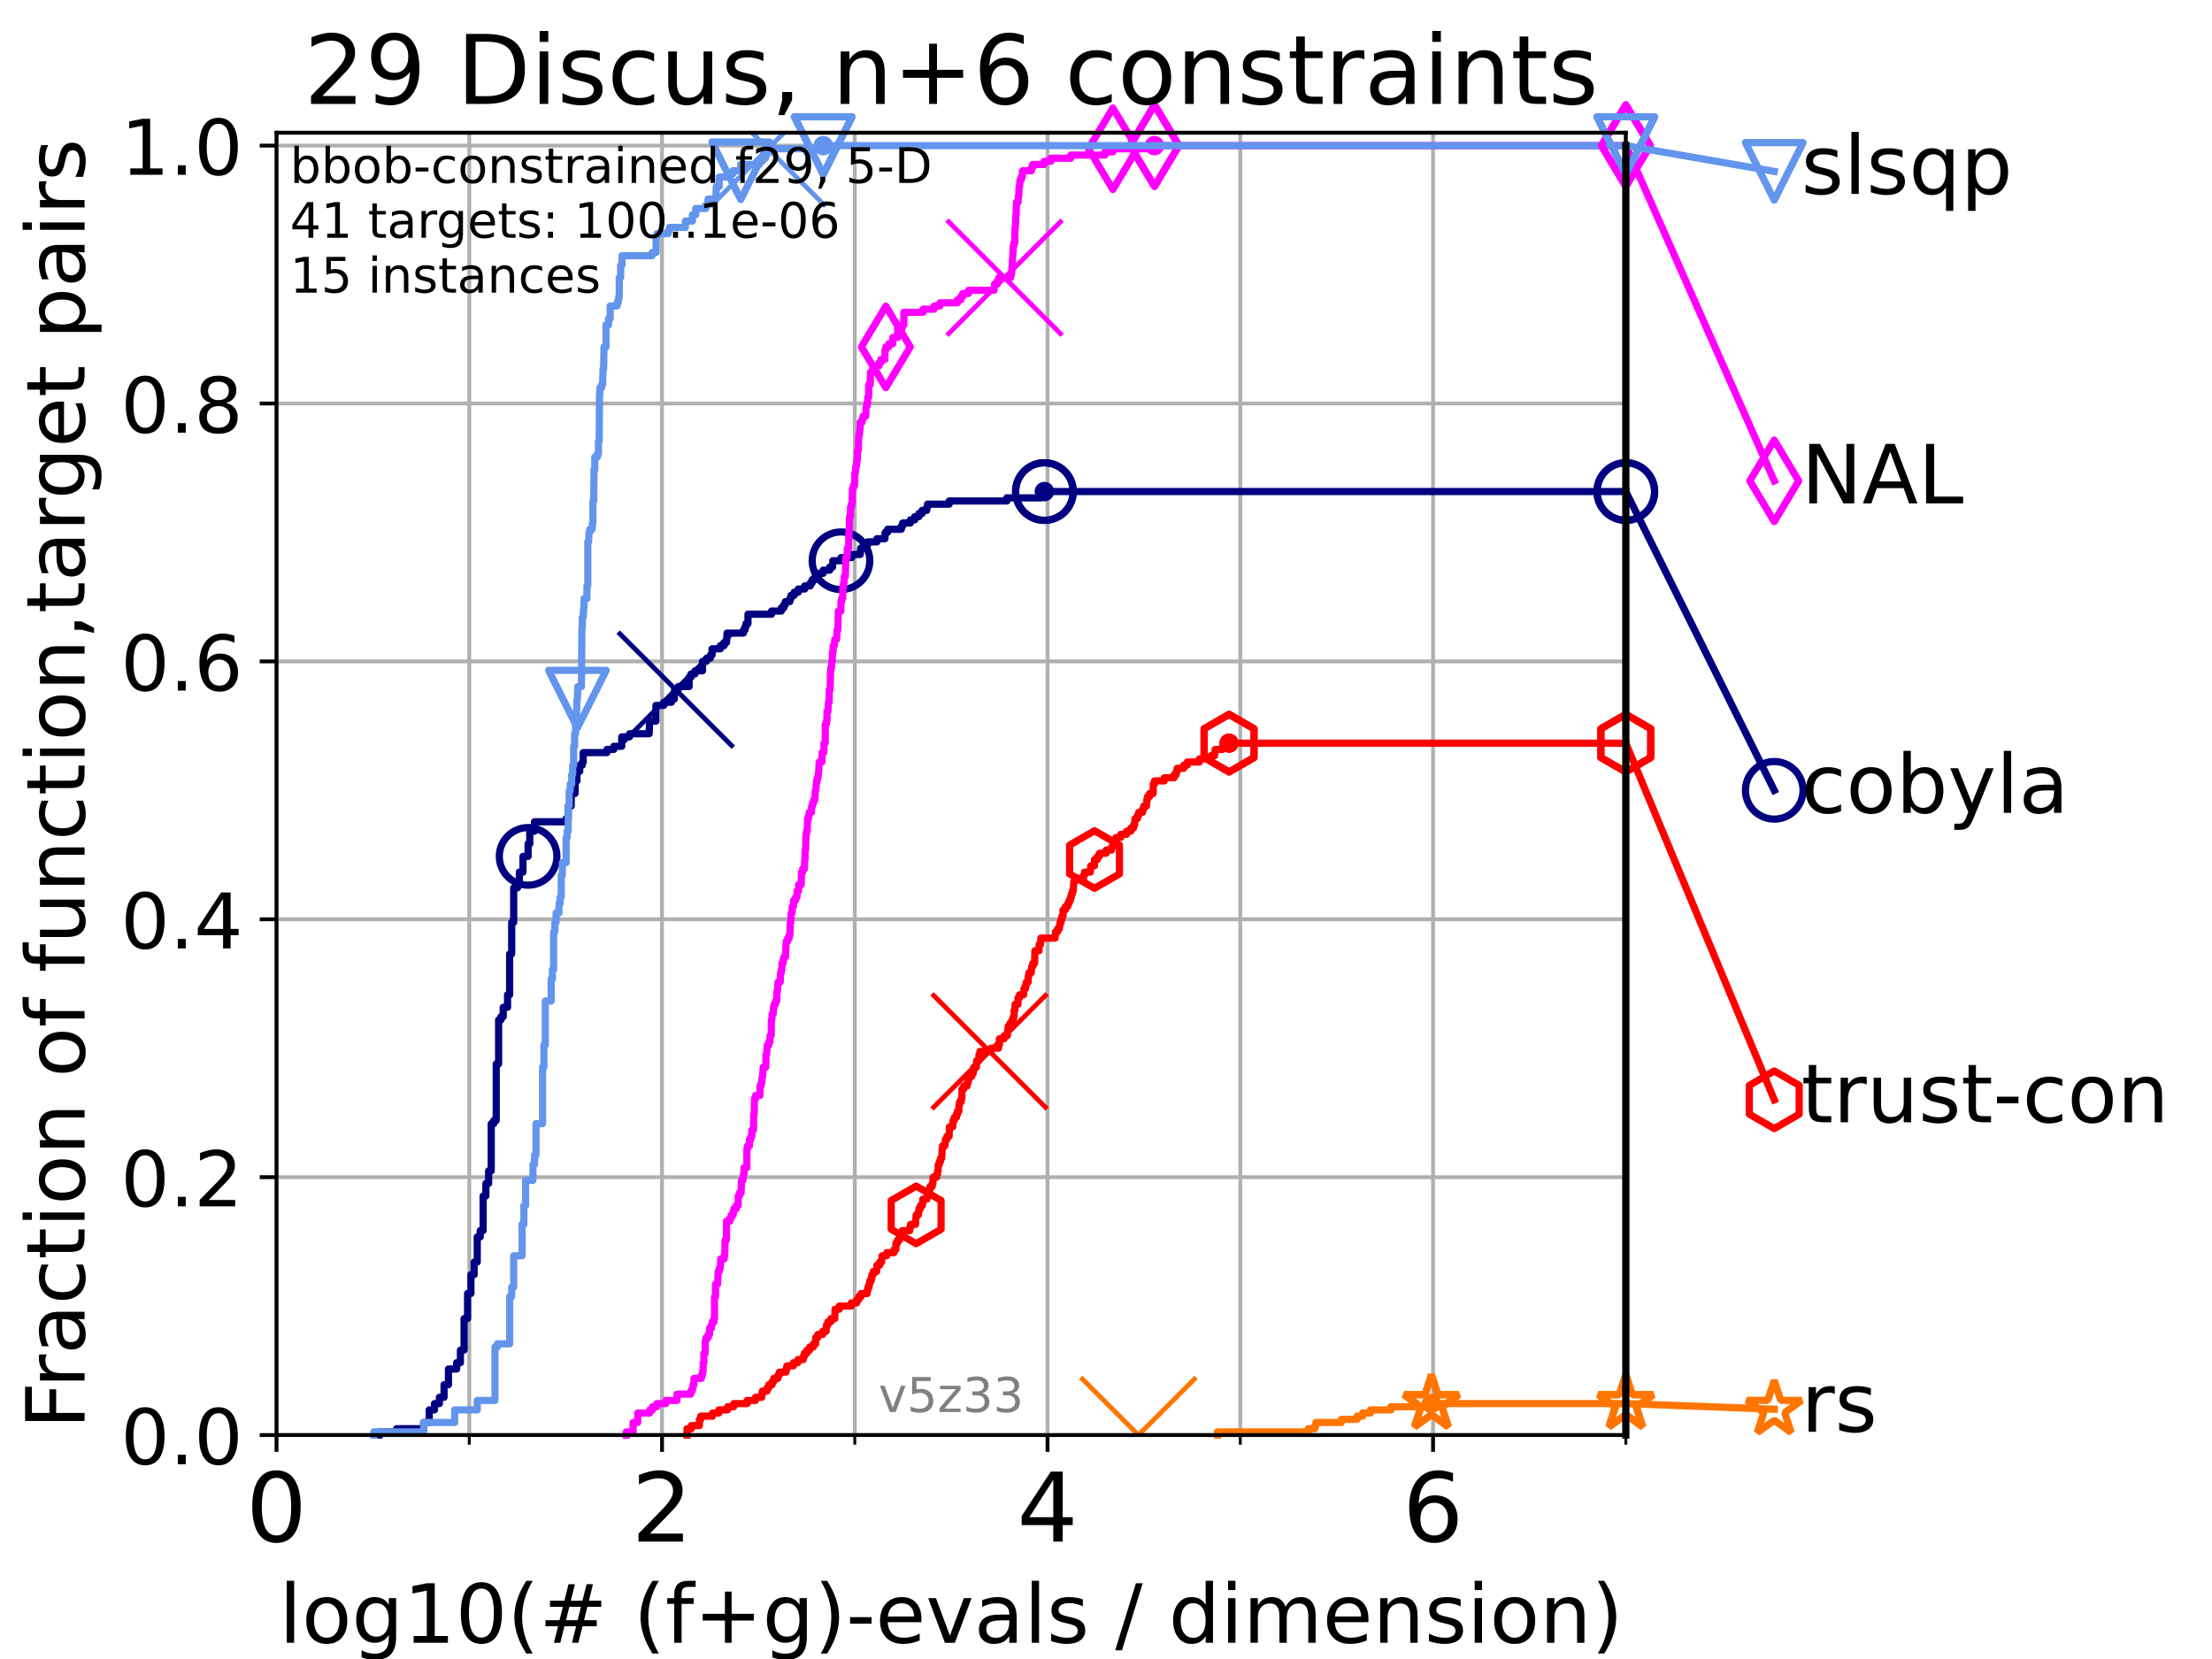 <?xml version="1.0" encoding="utf-8" standalone="no"?>
<!DOCTYPE svg PUBLIC "-//W3C//DTD SVG 1.1//EN"
  "http://www.w3.org/Graphics/SVG/1.1/DTD/svg11.dtd">
<!-- Created with matplotlib (https://matplotlib.org/) -->
<svg height="345.6pt" version="1.1" viewBox="0 0 460.8 345.6" width="460.8pt" xmlns="http://www.w3.org/2000/svg" xmlns:xlink="http://www.w3.org/1999/xlink">
 <defs>
  <style type="text/css">*{stroke-linecap:butt;stroke-linejoin:round;}</style>
 </defs>
 <g id="figure_1">
  <g id="patch_1">
   <path d="M 0 345.6 
L 460.8 345.6 
L 460.8 0 
L 0 0 
z
" style="fill:#ffffff;"/>
  </g>
  <g id="axes_1">
   <g id="patch_2">
    <path d="M 57.6 298.944 
L 338.688 298.944 
L 338.688 27.648 
L 57.6 27.648 
z
" style="fill:#ffffff;"/>
   </g>
   <g id="matplotlib.axis_1">
    <g id="xtick_1">
     <g id="line2d_1">
      <path clip-path="url(#p4d220db088)" d="M 57.6 298.944 
L 57.6 27.648 
" style="fill:none;stroke:#b0b0b0;stroke-linecap:square;stroke-width:0.8;"/>
     </g>
     <g id="line2d_2">
      <defs>
       <path d="M 0 0 
L 0 3.5 
" id="m6cfa82f993" style="stroke:#000000;stroke-width:0.8;"/>
      </defs>
      <g>
       <use style="stroke:#000000;stroke-width:0.8;" x="57.6" xlink:href="#m6cfa82f993" y="298.944"/>
      </g>
     </g>
     <g id="text_1">
      <!-- 0 -->
      <g transform="translate(51.237 321.141)scale(0.2 -0.2)">
       <defs>
        <path d="M 31.781 66.406 
Q 24.172 66.406 20.328 58.906 
Q 16.5 51.422 16.5 36.375 
Q 16.5 21.391 20.328 13.891 
Q 24.172 6.391 31.781 6.391 
Q 39.453 6.391 43.281 13.891 
Q 47.125 21.391 47.125 36.375 
Q 47.125 51.422 43.281 58.906 
Q 39.453 66.406 31.781 66.406 
z
M 31.781 74.219 
Q 44.047 74.219 50.516 64.516 
Q 56.984 54.828 56.984 36.375 
Q 56.984 17.969 50.516 8.266 
Q 44.047 -1.422 31.781 -1.422 
Q 19.531 -1.422 13.062 8.266 
Q 6.594 17.969 6.594 36.375 
Q 6.594 54.828 13.062 64.516 
Q 19.531 74.219 31.781 74.219 
z
" id="DejaVuSans-48"/>
       </defs>
       <use xlink:href="#DejaVuSans-48"/>
      </g>
     </g>
    </g>
    <g id="xtick_2">
     <g id="line2d_3">
      <path clip-path="url(#p4d220db088)" d="M 137.911 298.944 
L 137.911 27.648 
" style="fill:none;stroke:#b0b0b0;stroke-linecap:square;stroke-width:0.8;"/>
     </g>
     <g id="line2d_4">
      <g>
       <use style="stroke:#000000;stroke-width:0.8;" x="137.911" xlink:href="#m6cfa82f993" y="298.944"/>
      </g>
     </g>
     <g id="text_2">
      <!-- 2 -->
      <g transform="translate(131.548 321.141)scale(0.2 -0.2)">
       <defs>
        <path d="M 19.188 8.297 
L 53.609 8.297 
L 53.609 0 
L 7.328 0 
L 7.328 8.297 
Q 12.938 14.109 22.625 23.891 
Q 32.328 33.688 34.812 36.531 
Q 39.547 41.844 41.422 45.531 
Q 43.312 49.219 43.312 52.781 
Q 43.312 58.594 39.234 62.25 
Q 35.156 65.922 28.609 65.922 
Q 23.969 65.922 18.812 64.312 
Q 13.672 62.703 7.812 59.422 
L 7.812 69.391 
Q 13.766 71.781 18.938 73 
Q 24.125 74.219 28.422 74.219 
Q 39.75 74.219 46.484 68.547 
Q 53.219 62.891 53.219 53.422 
Q 53.219 48.922 51.531 44.891 
Q 49.859 40.875 45.406 35.406 
Q 44.188 33.984 37.641 27.219 
Q 31.109 20.453 19.188 8.297 
z
" id="DejaVuSans-50"/>
       </defs>
       <use xlink:href="#DejaVuSans-50"/>
      </g>
     </g>
    </g>
    <g id="xtick_3">
     <g id="line2d_5">
      <path clip-path="url(#p4d220db088)" d="M 218.222 298.944 
L 218.222 27.648 
" style="fill:none;stroke:#b0b0b0;stroke-linecap:square;stroke-width:0.8;"/>
     </g>
     <g id="line2d_6">
      <g>
       <use style="stroke:#000000;stroke-width:0.8;" x="218.222" xlink:href="#m6cfa82f993" y="298.944"/>
      </g>
     </g>
     <g id="text_3">
      <!-- 4 -->
      <g transform="translate(211.859 321.141)scale(0.2 -0.2)">
       <defs>
        <path d="M 37.797 64.312 
L 12.891 25.391 
L 37.797 25.391 
z
M 35.203 72.906 
L 47.609 72.906 
L 47.609 25.391 
L 58.016 25.391 
L 58.016 17.188 
L 47.609 17.188 
L 47.609 0 
L 37.797 0 
L 37.797 17.188 
L 4.891 17.188 
L 4.891 26.703 
z
" id="DejaVuSans-52"/>
       </defs>
       <use xlink:href="#DejaVuSans-52"/>
      </g>
     </g>
    </g>
    <g id="xtick_4">
     <g id="line2d_7">
      <path clip-path="url(#p4d220db088)" d="M 298.533 298.944 
L 298.533 27.648 
" style="fill:none;stroke:#b0b0b0;stroke-linecap:square;stroke-width:0.8;"/>
     </g>
     <g id="line2d_8">
      <g>
       <use style="stroke:#000000;stroke-width:0.8;" x="298.533" xlink:href="#m6cfa82f993" y="298.944"/>
      </g>
     </g>
     <g id="text_4">
      <!-- 6 -->
      <g transform="translate(292.17 321.141)scale(0.2 -0.2)">
       <defs>
        <path d="M 33.016 40.375 
Q 26.375 40.375 22.484 35.828 
Q 18.609 31.297 18.609 23.391 
Q 18.609 15.531 22.484 10.953 
Q 26.375 6.391 33.016 6.391 
Q 39.656 6.391 43.531 10.953 
Q 47.406 15.531 47.406 23.391 
Q 47.406 31.297 43.531 35.828 
Q 39.656 40.375 33.016 40.375 
z
M 52.594 71.297 
L 52.594 62.312 
Q 48.875 64.062 45.094 64.984 
Q 41.312 65.922 37.594 65.922 
Q 27.828 65.922 22.672 59.328 
Q 17.531 52.734 16.797 39.406 
Q 19.672 43.656 24.016 45.922 
Q 28.375 48.188 33.594 48.188 
Q 44.578 48.188 50.953 41.516 
Q 57.328 34.859 57.328 23.391 
Q 57.328 12.156 50.688 5.359 
Q 44.047 -1.422 33.016 -1.422 
Q 20.359 -1.422 13.672 8.266 
Q 6.984 17.969 6.984 36.375 
Q 6.984 53.656 15.188 63.938 
Q 23.391 74.219 37.203 74.219 
Q 40.922 74.219 44.703 73.484 
Q 48.484 72.75 52.594 71.297 
z
" id="DejaVuSans-54"/>
       </defs>
       <use xlink:href="#DejaVuSans-54"/>
      </g>
     </g>
    </g>
    <g id="xtick_5">
     <g id="line2d_9">
      <path clip-path="url(#p4d220db088)" d="M 97.755 298.944 
L 97.755 27.648 
" style="fill:none;stroke:#b0b0b0;stroke-linecap:square;stroke-width:0.8;"/>
     </g>
     <g id="line2d_10">
      <defs>
       <path d="M 0 0 
L 0 2 
" id="m536d4145b4" style="stroke:#000000;stroke-width:0.6;"/>
      </defs>
      <g>
       <use style="stroke:#000000;stroke-width:0.6;" x="97.755" xlink:href="#m536d4145b4" y="298.944"/>
      </g>
     </g>
    </g>
    <g id="xtick_6">
     <g id="line2d_11">
      <path clip-path="url(#p4d220db088)" d="M 178.066 298.944 
L 178.066 27.648 
" style="fill:none;stroke:#b0b0b0;stroke-linecap:square;stroke-width:0.8;"/>
     </g>
     <g id="line2d_12">
      <g>
       <use style="stroke:#000000;stroke-width:0.6;" x="178.066" xlink:href="#m536d4145b4" y="298.944"/>
      </g>
     </g>
    </g>
    <g id="xtick_7">
     <g id="line2d_13">
      <path clip-path="url(#p4d220db088)" d="M 258.377 298.944 
L 258.377 27.648 
" style="fill:none;stroke:#b0b0b0;stroke-linecap:square;stroke-width:0.8;"/>
     </g>
     <g id="line2d_14">
      <g>
       <use style="stroke:#000000;stroke-width:0.6;" x="258.377" xlink:href="#m536d4145b4" y="298.944"/>
      </g>
     </g>
    </g>
    <g id="xtick_8">
     <g id="line2d_15">
      <path clip-path="url(#p4d220db088)" d="M 338.688 298.944 
L 338.688 27.648 
" style="fill:none;stroke:#b0b0b0;stroke-linecap:square;stroke-width:0.8;"/>
     </g>
     <g id="line2d_16">
      <g>
       <use style="stroke:#000000;stroke-width:0.6;" x="338.688" xlink:href="#m536d4145b4" y="298.944"/>
      </g>
     </g>
    </g>
    <g id="text_5">
     <!-- log10(# (f+g)-evals / dimension) -->
     <g transform="translate(58.145 342.218)scale(0.17 -0.17)">
      <defs>
       <path d="M 9.422 75.984 
L 18.406 75.984 
L 18.406 0 
L 9.422 0 
z
" id="DejaVuSans-108"/>
       <path d="M 30.609 48.391 
Q 23.391 48.391 19.188 42.75 
Q 14.984 37.109 14.984 27.297 
Q 14.984 17.484 19.156 11.844 
Q 23.344 6.203 30.609 6.203 
Q 37.797 6.203 41.984 11.859 
Q 46.188 17.531 46.188 27.297 
Q 46.188 37.016 41.984 42.703 
Q 37.797 48.391 30.609 48.391 
z
M 30.609 56 
Q 42.328 56 49.016 48.375 
Q 55.719 40.766 55.719 27.297 
Q 55.719 13.875 49.016 6.219 
Q 42.328 -1.422 30.609 -1.422 
Q 18.844 -1.422 12.172 6.219 
Q 5.516 13.875 5.516 27.297 
Q 5.516 40.766 12.172 48.375 
Q 18.844 56 30.609 56 
z
" id="DejaVuSans-111"/>
       <path d="M 45.406 27.984 
Q 45.406 37.75 41.375 43.109 
Q 37.359 48.484 30.078 48.484 
Q 22.859 48.484 18.828 43.109 
Q 14.797 37.75 14.797 27.984 
Q 14.797 18.266 18.828 12.891 
Q 22.859 7.516 30.078 7.516 
Q 37.359 7.516 41.375 12.891 
Q 45.406 18.266 45.406 27.984 
z
M 54.391 6.781 
Q 54.391 -7.172 48.188 -13.984 
Q 42 -20.797 29.203 -20.797 
Q 24.469 -20.797 20.266 -20.094 
Q 16.062 -19.391 12.109 -17.922 
L 12.109 -9.188 
Q 16.062 -11.328 19.922 -12.344 
Q 23.781 -13.375 27.781 -13.375 
Q 36.625 -13.375 41.016 -8.766 
Q 45.406 -4.156 45.406 5.172 
L 45.406 9.625 
Q 42.625 4.781 38.281 2.391 
Q 33.938 0 27.875 0 
Q 17.828 0 11.672 7.656 
Q 5.516 15.328 5.516 27.984 
Q 5.516 40.672 11.672 48.328 
Q 17.828 56 27.875 56 
Q 33.938 56 38.281 53.609 
Q 42.625 51.219 45.406 46.391 
L 45.406 54.688 
L 54.391 54.688 
z
" id="DejaVuSans-103"/>
       <path d="M 12.406 8.297 
L 28.516 8.297 
L 28.516 63.922 
L 10.984 60.406 
L 10.984 69.391 
L 28.422 72.906 
L 38.281 72.906 
L 38.281 8.297 
L 54.391 8.297 
L 54.391 0 
L 12.406 0 
z
" id="DejaVuSans-49"/>
       <path d="M 31 75.875 
Q 24.469 64.656 21.281 53.656 
Q 18.109 42.672 18.109 31.391 
Q 18.109 20.125 21.312 9.062 
Q 24.516 -2 31 -13.188 
L 23.188 -13.188 
Q 15.875 -1.703 12.234 9.375 
Q 8.594 20.453 8.594 31.391 
Q 8.594 42.281 12.203 53.312 
Q 15.828 64.359 23.188 75.875 
z
" id="DejaVuSans-40"/>
       <path d="M 51.125 44 
L 36.922 44 
L 32.812 27.688 
L 47.125 27.688 
z
M 43.797 71.781 
L 38.719 51.516 
L 52.984 51.516 
L 58.109 71.781 
L 65.922 71.781 
L 60.891 51.516 
L 76.125 51.516 
L 76.125 44 
L 58.984 44 
L 54.984 27.688 
L 70.516 27.688 
L 70.516 20.219 
L 53.078 20.219 
L 48 0 
L 40.188 0 
L 45.219 20.219 
L 30.906 20.219 
L 25.875 0 
L 18.016 0 
L 23.094 20.219 
L 7.719 20.219 
L 7.719 27.688 
L 24.906 27.688 
L 29 44 
L 13.281 44 
L 13.281 51.516 
L 30.906 51.516 
L 35.891 71.781 
z
" id="DejaVuSans-35"/>
       <path id="DejaVuSans-32"/>
       <path d="M 37.109 75.984 
L 37.109 68.5 
L 28.516 68.5 
Q 23.688 68.5 21.797 66.547 
Q 19.922 64.594 19.922 59.516 
L 19.922 54.688 
L 34.719 54.688 
L 34.719 47.703 
L 19.922 47.703 
L 19.922 0 
L 10.891 0 
L 10.891 47.703 
L 2.297 47.703 
L 2.297 54.688 
L 10.891 54.688 
L 10.891 58.5 
Q 10.891 67.625 15.141 71.797 
Q 19.391 75.984 28.609 75.984 
z
" id="DejaVuSans-102"/>
       <path d="M 46 62.703 
L 46 35.5 
L 73.188 35.5 
L 73.188 27.203 
L 46 27.203 
L 46 0 
L 37.797 0 
L 37.797 27.203 
L 10.594 27.203 
L 10.594 35.5 
L 37.797 35.5 
L 37.797 62.703 
z
" id="DejaVuSans-43"/>
       <path d="M 8.016 75.875 
L 15.828 75.875 
Q 23.141 64.359 26.781 53.312 
Q 30.422 42.281 30.422 31.391 
Q 30.422 20.453 26.781 9.375 
Q 23.141 -1.703 15.828 -13.188 
L 8.016 -13.188 
Q 14.5 -2 17.703 9.062 
Q 20.906 20.125 20.906 31.391 
Q 20.906 42.672 17.703 53.656 
Q 14.5 64.656 8.016 75.875 
z
" id="DejaVuSans-41"/>
       <path d="M 4.891 31.391 
L 31.203 31.391 
L 31.203 23.391 
L 4.891 23.391 
z
" id="DejaVuSans-45"/>
       <path d="M 56.203 29.594 
L 56.203 25.203 
L 14.891 25.203 
Q 15.484 15.922 20.484 11.062 
Q 25.484 6.203 34.422 6.203 
Q 39.594 6.203 44.453 7.469 
Q 49.312 8.734 54.109 11.281 
L 54.109 2.781 
Q 49.266 0.734 44.188 -0.344 
Q 39.109 -1.422 33.891 -1.422 
Q 20.797 -1.422 13.156 6.188 
Q 5.516 13.812 5.516 26.812 
Q 5.516 40.234 12.766 48.109 
Q 20.016 56 32.328 56 
Q 43.359 56 49.781 48.891 
Q 56.203 41.797 56.203 29.594 
z
M 47.219 32.234 
Q 47.125 39.594 43.094 43.984 
Q 39.062 48.391 32.422 48.391 
Q 24.906 48.391 20.391 44.141 
Q 15.875 39.891 15.188 32.172 
z
" id="DejaVuSans-101"/>
       <path d="M 2.984 54.688 
L 12.5 54.688 
L 29.594 8.797 
L 46.688 54.688 
L 56.203 54.688 
L 35.688 0 
L 23.484 0 
z
" id="DejaVuSans-118"/>
       <path d="M 34.281 27.484 
Q 23.391 27.484 19.188 25 
Q 14.984 22.516 14.984 16.5 
Q 14.984 11.719 18.141 8.906 
Q 21.297 6.109 26.703 6.109 
Q 34.188 6.109 38.703 11.406 
Q 43.219 16.703 43.219 25.484 
L 43.219 27.484 
z
M 52.203 31.203 
L 52.203 0 
L 43.219 0 
L 43.219 8.297 
Q 40.141 3.328 35.547 0.953 
Q 30.953 -1.422 24.312 -1.422 
Q 15.922 -1.422 10.953 3.297 
Q 6 8.016 6 15.922 
Q 6 25.141 12.172 29.828 
Q 18.359 34.516 30.609 34.516 
L 43.219 34.516 
L 43.219 35.406 
Q 43.219 41.609 39.141 45 
Q 35.062 48.391 27.688 48.391 
Q 23 48.391 18.547 47.266 
Q 14.109 46.141 10.016 43.891 
L 10.016 52.203 
Q 14.938 54.109 19.578 55.047 
Q 24.219 56 28.609 56 
Q 40.484 56 46.344 49.844 
Q 52.203 43.703 52.203 31.203 
z
" id="DejaVuSans-97"/>
       <path d="M 44.281 53.078 
L 44.281 44.578 
Q 40.484 46.531 36.375 47.5 
Q 32.281 48.484 27.875 48.484 
Q 21.188 48.484 17.844 46.438 
Q 14.5 44.391 14.5 40.281 
Q 14.5 37.156 16.891 35.375 
Q 19.281 33.594 26.516 31.984 
L 29.594 31.297 
Q 39.156 29.25 43.188 25.516 
Q 47.219 21.781 47.219 15.094 
Q 47.219 7.469 41.188 3.016 
Q 35.156 -1.422 24.609 -1.422 
Q 20.219 -1.422 15.453 -0.562 
Q 10.688 0.297 5.422 2 
L 5.422 11.281 
Q 10.406 8.688 15.234 7.391 
Q 20.062 6.109 24.812 6.109 
Q 31.156 6.109 34.562 8.281 
Q 37.984 10.453 37.984 14.406 
Q 37.984 18.062 35.516 20.016 
Q 33.062 21.969 24.703 23.781 
L 21.578 24.516 
Q 13.234 26.266 9.516 29.906 
Q 5.812 33.547 5.812 39.891 
Q 5.812 47.609 11.281 51.797 
Q 16.75 56 26.812 56 
Q 31.781 56 36.172 55.266 
Q 40.578 54.547 44.281 53.078 
z
" id="DejaVuSans-115"/>
       <path d="M 25.391 72.906 
L 33.688 72.906 
L 8.297 -9.281 
L 0 -9.281 
z
" id="DejaVuSans-47"/>
       <path d="M 45.406 46.391 
L 45.406 75.984 
L 54.391 75.984 
L 54.391 0 
L 45.406 0 
L 45.406 8.203 
Q 42.578 3.328 38.25 0.953 
Q 33.938 -1.422 27.875 -1.422 
Q 17.969 -1.422 11.734 6.484 
Q 5.516 14.406 5.516 27.297 
Q 5.516 40.188 11.734 48.094 
Q 17.969 56 27.875 56 
Q 33.938 56 38.25 53.625 
Q 42.578 51.266 45.406 46.391 
z
M 14.797 27.297 
Q 14.797 17.391 18.875 11.75 
Q 22.953 6.109 30.078 6.109 
Q 37.203 6.109 41.297 11.75 
Q 45.406 17.391 45.406 27.297 
Q 45.406 37.203 41.297 42.844 
Q 37.203 48.484 30.078 48.484 
Q 22.953 48.484 18.875 42.844 
Q 14.797 37.203 14.797 27.297 
z
" id="DejaVuSans-100"/>
       <path d="M 9.422 54.688 
L 18.406 54.688 
L 18.406 0 
L 9.422 0 
z
M 9.422 75.984 
L 18.406 75.984 
L 18.406 64.594 
L 9.422 64.594 
z
" id="DejaVuSans-105"/>
       <path d="M 52 44.188 
Q 55.375 50.25 60.062 53.125 
Q 64.75 56 71.094 56 
Q 79.641 56 84.281 50.016 
Q 88.922 44.047 88.922 33.016 
L 88.922 0 
L 79.891 0 
L 79.891 32.719 
Q 79.891 40.578 77.094 44.375 
Q 74.312 48.188 68.609 48.188 
Q 61.625 48.188 57.562 43.547 
Q 53.516 38.922 53.516 30.906 
L 53.516 0 
L 44.484 0 
L 44.484 32.719 
Q 44.484 40.625 41.703 44.406 
Q 38.922 48.188 33.109 48.188 
Q 26.219 48.188 22.156 43.531 
Q 18.109 38.875 18.109 30.906 
L 18.109 0 
L 9.078 0 
L 9.078 54.688 
L 18.109 54.688 
L 18.109 46.188 
Q 21.188 51.219 25.484 53.609 
Q 29.781 56 35.688 56 
Q 41.656 56 45.828 52.969 
Q 50 49.953 52 44.188 
z
" id="DejaVuSans-109"/>
       <path d="M 54.891 33.016 
L 54.891 0 
L 45.906 0 
L 45.906 32.719 
Q 45.906 40.484 42.875 44.328 
Q 39.844 48.188 33.797 48.188 
Q 26.516 48.188 22.312 43.547 
Q 18.109 38.922 18.109 30.906 
L 18.109 0 
L 9.078 0 
L 9.078 54.688 
L 18.109 54.688 
L 18.109 46.188 
Q 21.344 51.125 25.703 53.562 
Q 30.078 56 35.797 56 
Q 45.219 56 50.047 50.172 
Q 54.891 44.344 54.891 33.016 
z
" id="DejaVuSans-110"/>
      </defs>
      <use xlink:href="#DejaVuSans-108"/>
      <use x="27.783" xlink:href="#DejaVuSans-111"/>
      <use x="88.965" xlink:href="#DejaVuSans-103"/>
      <use x="152.441" xlink:href="#DejaVuSans-49"/>
      <use x="216.064" xlink:href="#DejaVuSans-48"/>
      <use x="279.688" xlink:href="#DejaVuSans-40"/>
      <use x="318.701" xlink:href="#DejaVuSans-35"/>
      <use x="402.49" xlink:href="#DejaVuSans-32"/>
      <use x="434.277" xlink:href="#DejaVuSans-40"/>
      <use x="473.291" xlink:href="#DejaVuSans-102"/>
      <use x="508.496" xlink:href="#DejaVuSans-43"/>
      <use x="592.285" xlink:href="#DejaVuSans-103"/>
      <use x="655.762" xlink:href="#DejaVuSans-41"/>
      <use x="694.775" xlink:href="#DejaVuSans-45"/>
      <use x="730.859" xlink:href="#DejaVuSans-101"/>
      <use x="792.383" xlink:href="#DejaVuSans-118"/>
      <use x="851.562" xlink:href="#DejaVuSans-97"/>
      <use x="912.842" xlink:href="#DejaVuSans-108"/>
      <use x="940.625" xlink:href="#DejaVuSans-115"/>
      <use x="992.725" xlink:href="#DejaVuSans-32"/>
      <use x="1024.512" xlink:href="#DejaVuSans-47"/>
      <use x="1058.203" xlink:href="#DejaVuSans-32"/>
      <use x="1089.99" xlink:href="#DejaVuSans-100"/>
      <use x="1153.467" xlink:href="#DejaVuSans-105"/>
      <use x="1181.25" xlink:href="#DejaVuSans-109"/>
      <use x="1278.662" xlink:href="#DejaVuSans-101"/>
      <use x="1340.186" xlink:href="#DejaVuSans-110"/>
      <use x="1403.564" xlink:href="#DejaVuSans-115"/>
      <use x="1455.664" xlink:href="#DejaVuSans-105"/>
      <use x="1483.447" xlink:href="#DejaVuSans-111"/>
      <use x="1544.629" xlink:href="#DejaVuSans-110"/>
      <use x="1608.008" xlink:href="#DejaVuSans-41"/>
     </g>
    </g>
   </g>
   <g id="matplotlib.axis_2">
    <g id="ytick_1">
     <g id="line2d_17">
      <path clip-path="url(#p4d220db088)" d="M 57.6 298.944 
L 338.688 298.944 
" style="fill:none;stroke:#b0b0b0;stroke-linecap:square;stroke-width:0.8;"/>
     </g>
     <g id="line2d_18">
      <defs>
       <path d="M 0 0 
L -3.5 0 
" id="m906c834121" style="stroke:#000000;stroke-width:0.8;"/>
      </defs>
      <g>
       <use style="stroke:#000000;stroke-width:0.8;" x="57.6" xlink:href="#m906c834121" y="298.944"/>
      </g>
     </g>
     <g id="text_6">
      <!-- 0.0 -->
      <g transform="translate(25.155 305.023)scale(0.16 -0.16)">
       <defs>
        <path d="M 10.688 12.406 
L 21 12.406 
L 21 0 
L 10.688 0 
z
" id="DejaVuSans-46"/>
       </defs>
       <use xlink:href="#DejaVuSans-48"/>
       <use x="63.623" xlink:href="#DejaVuSans-46"/>
       <use x="95.41" xlink:href="#DejaVuSans-48"/>
      </g>
     </g>
    </g>
    <g id="ytick_2">
     <g id="line2d_19">
      <path clip-path="url(#p4d220db088)" d="M 57.6 245.222 
L 338.688 245.222 
" style="fill:none;stroke:#b0b0b0;stroke-linecap:square;stroke-width:0.8;"/>
     </g>
     <g id="line2d_20">
      <g>
       <use style="stroke:#000000;stroke-width:0.8;" x="57.6" xlink:href="#m906c834121" y="245.222"/>
      </g>
     </g>
     <g id="text_7">
      <!-- 0.2 -->
      <g transform="translate(25.155 251.301)scale(0.16 -0.16)">
       <use xlink:href="#DejaVuSans-48"/>
       <use x="63.623" xlink:href="#DejaVuSans-46"/>
       <use x="95.41" xlink:href="#DejaVuSans-50"/>
      </g>
     </g>
    </g>
    <g id="ytick_3">
     <g id="line2d_21">
      <path clip-path="url(#p4d220db088)" d="M 57.6 191.5 
L 338.688 191.5 
" style="fill:none;stroke:#b0b0b0;stroke-linecap:square;stroke-width:0.8;"/>
     </g>
     <g id="line2d_22">
      <g>
       <use style="stroke:#000000;stroke-width:0.8;" x="57.6" xlink:href="#m906c834121" y="191.5"/>
      </g>
     </g>
     <g id="text_8">
      <!-- 0.4 -->
      <g transform="translate(25.155 197.579)scale(0.16 -0.16)">
       <use xlink:href="#DejaVuSans-48"/>
       <use x="63.623" xlink:href="#DejaVuSans-46"/>
       <use x="95.41" xlink:href="#DejaVuSans-52"/>
      </g>
     </g>
    </g>
    <g id="ytick_4">
     <g id="line2d_23">
      <path clip-path="url(#p4d220db088)" d="M 57.6 137.778 
L 338.688 137.778 
" style="fill:none;stroke:#b0b0b0;stroke-linecap:square;stroke-width:0.8;"/>
     </g>
     <g id="line2d_24">
      <g>
       <use style="stroke:#000000;stroke-width:0.8;" x="57.6" xlink:href="#m906c834121" y="137.778"/>
      </g>
     </g>
     <g id="text_9">
      <!-- 0.6 -->
      <g transform="translate(25.155 143.857)scale(0.16 -0.16)">
       <use xlink:href="#DejaVuSans-48"/>
       <use x="63.623" xlink:href="#DejaVuSans-46"/>
       <use x="95.41" xlink:href="#DejaVuSans-54"/>
      </g>
     </g>
    </g>
    <g id="ytick_5">
     <g id="line2d_25">
      <path clip-path="url(#p4d220db088)" d="M 57.6 84.056 
L 338.688 84.056 
" style="fill:none;stroke:#b0b0b0;stroke-linecap:square;stroke-width:0.8;"/>
     </g>
     <g id="line2d_26">
      <g>
       <use style="stroke:#000000;stroke-width:0.8;" x="57.6" xlink:href="#m906c834121" y="84.056"/>
      </g>
     </g>
     <g id="text_10">
      <!-- 0.8 -->
      <g transform="translate(25.155 90.135)scale(0.16 -0.16)">
       <defs>
        <path d="M 31.781 34.625 
Q 24.75 34.625 20.719 30.859 
Q 16.703 27.094 16.703 20.516 
Q 16.703 13.922 20.719 10.156 
Q 24.75 6.391 31.781 6.391 
Q 38.812 6.391 42.859 10.172 
Q 46.922 13.969 46.922 20.516 
Q 46.922 27.094 42.891 30.859 
Q 38.875 34.625 31.781 34.625 
z
M 21.922 38.812 
Q 15.578 40.375 12.031 44.719 
Q 8.5 49.078 8.5 55.328 
Q 8.5 64.062 14.719 69.141 
Q 20.953 74.219 31.781 74.219 
Q 42.672 74.219 48.875 69.141 
Q 55.078 64.062 55.078 55.328 
Q 55.078 49.078 51.531 44.719 
Q 48 40.375 41.703 38.812 
Q 48.828 37.156 52.797 32.312 
Q 56.781 27.484 56.781 20.516 
Q 56.781 9.906 50.312 4.234 
Q 43.844 -1.422 31.781 -1.422 
Q 19.734 -1.422 13.25 4.234 
Q 6.781 9.906 6.781 20.516 
Q 6.781 27.484 10.781 32.312 
Q 14.797 37.156 21.922 38.812 
z
M 18.312 54.391 
Q 18.312 48.734 21.844 45.562 
Q 25.391 42.391 31.781 42.391 
Q 38.141 42.391 41.719 45.562 
Q 45.312 48.734 45.312 54.391 
Q 45.312 60.062 41.719 63.234 
Q 38.141 66.406 31.781 66.406 
Q 25.391 66.406 21.844 63.234 
Q 18.312 60.062 18.312 54.391 
z
" id="DejaVuSans-56"/>
       </defs>
       <use xlink:href="#DejaVuSans-48"/>
       <use x="63.623" xlink:href="#DejaVuSans-46"/>
       <use x="95.41" xlink:href="#DejaVuSans-56"/>
      </g>
     </g>
    </g>
    <g id="ytick_6">
     <g id="line2d_27">
      <path clip-path="url(#p4d220db088)" d="M 57.6 30.334 
L 338.688 30.334 
" style="fill:none;stroke:#b0b0b0;stroke-linecap:square;stroke-width:0.8;"/>
     </g>
     <g id="line2d_28">
      <g>
       <use style="stroke:#000000;stroke-width:0.8;" x="57.6" xlink:href="#m906c834121" y="30.334"/>
      </g>
     </g>
     <g id="text_11">
      <!-- 1.0 -->
      <g transform="translate(25.155 36.413)scale(0.16 -0.16)">
       <use xlink:href="#DejaVuSans-49"/>
       <use x="63.623" xlink:href="#DejaVuSans-46"/>
       <use x="95.41" xlink:href="#DejaVuSans-48"/>
      </g>
     </g>
    </g>
    <g id="text_12">
     <!-- Fraction of function,target pairs -->
     <g transform="translate(17.62 297.681)rotate(-90)scale(0.17 -0.17)">
      <defs>
       <path d="M 9.812 72.906 
L 51.703 72.906 
L 51.703 64.594 
L 19.672 64.594 
L 19.672 43.109 
L 48.578 43.109 
L 48.578 34.812 
L 19.672 34.812 
L 19.672 0 
L 9.812 0 
z
" id="DejaVuSans-70"/>
       <path d="M 41.109 46.297 
Q 39.594 47.172 37.812 47.578 
Q 36.031 48 33.891 48 
Q 26.266 48 22.188 43.047 
Q 18.109 38.094 18.109 28.812 
L 18.109 0 
L 9.078 0 
L 9.078 54.688 
L 18.109 54.688 
L 18.109 46.188 
Q 20.953 51.172 25.484 53.578 
Q 30.031 56 36.531 56 
Q 37.453 56 38.578 55.875 
Q 39.703 55.766 41.062 55.516 
z
" id="DejaVuSans-114"/>
       <path d="M 48.781 52.594 
L 48.781 44.188 
Q 44.969 46.297 41.141 47.344 
Q 37.312 48.391 33.406 48.391 
Q 24.656 48.391 19.812 42.844 
Q 14.984 37.312 14.984 27.297 
Q 14.984 17.281 19.812 11.734 
Q 24.656 6.203 33.406 6.203 
Q 37.312 6.203 41.141 7.25 
Q 44.969 8.297 48.781 10.406 
L 48.781 2.094 
Q 45.016 0.344 40.984 -0.531 
Q 36.969 -1.422 32.422 -1.422 
Q 20.062 -1.422 12.781 6.344 
Q 5.516 14.109 5.516 27.297 
Q 5.516 40.672 12.859 48.328 
Q 20.219 56 33.016 56 
Q 37.156 56 41.109 55.141 
Q 45.062 54.297 48.781 52.594 
z
" id="DejaVuSans-99"/>
       <path d="M 18.312 70.219 
L 18.312 54.688 
L 36.812 54.688 
L 36.812 47.703 
L 18.312 47.703 
L 18.312 18.016 
Q 18.312 11.328 20.141 9.422 
Q 21.969 7.516 27.594 7.516 
L 36.812 7.516 
L 36.812 0 
L 27.594 0 
Q 17.188 0 13.234 3.875 
Q 9.281 7.766 9.281 18.016 
L 9.281 47.703 
L 2.688 47.703 
L 2.688 54.688 
L 9.281 54.688 
L 9.281 70.219 
z
" id="DejaVuSans-116"/>
       <path d="M 8.5 21.578 
L 8.5 54.688 
L 17.484 54.688 
L 17.484 21.922 
Q 17.484 14.156 20.5 10.266 
Q 23.531 6.391 29.594 6.391 
Q 36.859 6.391 41.078 11.031 
Q 45.312 15.672 45.312 23.688 
L 45.312 54.688 
L 54.297 54.688 
L 54.297 0 
L 45.312 0 
L 45.312 8.406 
Q 42.047 3.422 37.719 1 
Q 33.406 -1.422 27.688 -1.422 
Q 18.266 -1.422 13.375 4.438 
Q 8.5 10.297 8.5 21.578 
z
M 31.109 56 
z
" id="DejaVuSans-117"/>
       <path d="M 11.719 12.406 
L 22.016 12.406 
L 22.016 4 
L 14.016 -11.625 
L 7.719 -11.625 
L 11.719 4 
z
" id="DejaVuSans-44"/>
       <path d="M 18.109 8.203 
L 18.109 -20.797 
L 9.078 -20.797 
L 9.078 54.688 
L 18.109 54.688 
L 18.109 46.391 
Q 20.953 51.266 25.266 53.625 
Q 29.594 56 35.594 56 
Q 45.562 56 51.781 48.094 
Q 58.016 40.188 58.016 27.297 
Q 58.016 14.406 51.781 6.484 
Q 45.562 -1.422 35.594 -1.422 
Q 29.594 -1.422 25.266 0.953 
Q 20.953 3.328 18.109 8.203 
z
M 48.688 27.297 
Q 48.688 37.203 44.609 42.844 
Q 40.531 48.484 33.406 48.484 
Q 26.266 48.484 22.188 42.844 
Q 18.109 37.203 18.109 27.297 
Q 18.109 17.391 22.188 11.75 
Q 26.266 6.109 33.406 6.109 
Q 40.531 6.109 44.609 11.75 
Q 48.688 17.391 48.688 27.297 
z
" id="DejaVuSans-112"/>
      </defs>
      <use xlink:href="#DejaVuSans-70"/>
      <use x="50.27" xlink:href="#DejaVuSans-114"/>
      <use x="91.383" xlink:href="#DejaVuSans-97"/>
      <use x="152.662" xlink:href="#DejaVuSans-99"/>
      <use x="207.643" xlink:href="#DejaVuSans-116"/>
      <use x="246.852" xlink:href="#DejaVuSans-105"/>
      <use x="274.635" xlink:href="#DejaVuSans-111"/>
      <use x="335.816" xlink:href="#DejaVuSans-110"/>
      <use x="399.195" xlink:href="#DejaVuSans-32"/>
      <use x="430.982" xlink:href="#DejaVuSans-111"/>
      <use x="492.164" xlink:href="#DejaVuSans-102"/>
      <use x="527.369" xlink:href="#DejaVuSans-32"/>
      <use x="559.156" xlink:href="#DejaVuSans-102"/>
      <use x="594.361" xlink:href="#DejaVuSans-117"/>
      <use x="657.74" xlink:href="#DejaVuSans-110"/>
      <use x="721.119" xlink:href="#DejaVuSans-99"/>
      <use x="776.1" xlink:href="#DejaVuSans-116"/>
      <use x="815.309" xlink:href="#DejaVuSans-105"/>
      <use x="843.092" xlink:href="#DejaVuSans-111"/>
      <use x="904.273" xlink:href="#DejaVuSans-110"/>
      <use x="967.652" xlink:href="#DejaVuSans-44"/>
      <use x="999.439" xlink:href="#DejaVuSans-116"/>
      <use x="1038.648" xlink:href="#DejaVuSans-97"/>
      <use x="1099.928" xlink:href="#DejaVuSans-114"/>
      <use x="1139.291" xlink:href="#DejaVuSans-103"/>
      <use x="1202.768" xlink:href="#DejaVuSans-101"/>
      <use x="1264.291" xlink:href="#DejaVuSans-116"/>
      <use x="1303.5" xlink:href="#DejaVuSans-32"/>
      <use x="1335.287" xlink:href="#DejaVuSans-112"/>
      <use x="1398.764" xlink:href="#DejaVuSans-97"/>
      <use x="1460.043" xlink:href="#DejaVuSans-105"/>
      <use x="1487.826" xlink:href="#DejaVuSans-114"/>
      <use x="1528.939" xlink:href="#DejaVuSans-115"/>
     </g>
    </g>
   </g>
   <g id="line2d_29">
    <defs>
     <path d="M 0 1.5 
C 0.398 1.5 0.779 1.342 1.061 1.061 
C 1.342 0.779 1.5 0.398 1.5 0 
C 1.5 -0.398 1.342 -0.779 1.061 -1.061 
C 0.779 -1.342 0.398 -1.5 0 -1.5 
C -0.398 -1.5 -0.779 -1.342 -1.061 -1.061 
C -1.342 -0.779 -1.5 -0.398 -1.5 0 
C -1.5 0.398 -1.342 0.779 -1.061 1.061 
C -0.779 1.342 -0.398 1.5 0 1.5 
z
" id="m9d43bae41a" style="stroke:#000080;"/>
    </defs>
    <g>
     <use style="fill:#000080;stroke:#000080;" x="217.567" xlink:href="#m9d43bae41a" y="102.4"/>
     <use style="fill:#000080;stroke:#000080;" x="217.567" xlink:href="#m9d43bae41a" y="102.4"/>
    </g>
   </g>
   <g id="line2d_30">
    <path d="M 78.942 298.944 
L 78.942 298.289 
L 82.627 298.289 
L 82.627 297.634 
L 88.256 297.634 
L 88.256 296.323 
L 89.419 296.323 
L 89.419 293.703 
L 90.509 293.703 
L 90.509 292.393 
L 91.535 292.393 
L 91.535 291.082 
L 92.504 291.082 
L 92.504 288.462 
L 93.422 288.462 
L 93.422 285.186 
L 95.125 285.186 
L 95.125 283.876 
L 95.918 283.876 
L 95.918 281.255 
L 96.676 281.255 
L 96.676 274.704 
L 97.403 274.704 
L 97.403 269.462 
L 98.101 269.462 
L 98.101 265.532 
L 98.772 265.532 
L 98.772 262.911 
L 99.418 262.911 
L 99.418 257.67 
L 100.04 257.67 
L 100.04 256.36 
L 100.642 256.36 
L 100.642 249.153 
L 101.223 249.153 
L 101.223 246.532 
L 101.786 246.532 
L 101.786 243.912 
L 102.331 243.912 
L 102.331 234.085 
L 102.859 234.085 
L 102.859 233.429 
L 103.372 233.429 
L 103.372 221.637 
L 103.871 221.637 
L 103.871 212.465 
L 104.355 212.465 
L 104.355 211.81 
L 104.826 211.81 
L 104.826 209.844 
L 105.733 209.844 
L 105.733 207.224 
L 106.169 207.224 
L 106.169 198.707 
L 106.594 198.707 
L 106.594 192.155 
L 107.009 192.155 
L 107.009 184.949 
L 107.811 184.949 
L 107.811 184.293 
L 108.199 184.293 
L 108.199 181.673 
L 108.949 181.673 
L 108.949 178.397 
L 110.017 178.397 
L 110.017 175.777 
L 110.359 175.777 
L 110.359 173.156 
L 111.346 173.156 
L 111.346 171.191 
L 117.931 171.191 
L 117.931 170.535 
L 118.364 170.535 
L 118.364 167.915 
L 118.994 167.915 
L 118.994 165.294 
L 119.801 165.294 
L 119.801 162.674 
L 120.191 162.674 
L 120.191 160.708 
L 120.759 160.708 
L 120.759 159.398 
L 121.31 159.398 
L 121.31 158.743 
L 121.49 158.743 
L 121.49 156.777 
L 126.44 156.777 
L 126.44 156.122 
L 127.861 156.122 
L 127.861 155.467 
L 129.518 155.467 
L 129.518 153.502 
L 131.134 153.502 
L 131.134 152.846 
L 135.24 152.846 
L 135.321 150.226 
L 136.645 150.226 
L 136.645 146.95 
L 138.29 146.95 
L 138.29 146.295 
L 139.856 146.295 
L 139.856 145.64 
L 140.469 145.64 
L 140.529 143.674 
L 141.293 143.674 
L 141.293 143.019 
L 143.553 143.019 
L 143.553 141.054 
L 143.952 141.054 
L 143.952 140.399 
L 144.771 140.399 
L 144.771 139.743 
L 146.346 139.743 
L 146.346 137.778 
L 147.165 137.778 
L 147.165 137.123 
L 147.967 137.123 
L 147.967 136.468 
L 148.335 136.468 
L 148.335 135.157 
L 150.068 135.157 
L 150.068 134.502 
L 150.85 134.502 
L 150.85 133.847 
L 151.357 133.847 
L 151.454 131.882 
L 154.867 131.882 
L 154.867 131.227 
L 155.194 131.227 
L 155.194 130.571 
L 155.4 130.571 
L 155.4 129.916 
L 155.817 129.916 
L 155.817 127.951 
L 160.718 127.951 
L 160.718 127.296 
L 162.754 127.296 
L 162.754 126.641 
L 163.275 126.641 
L 163.275 125.985 
L 163.598 125.985 
L 163.598 125.33 
L 164.539 125.33 
L 164.539 124.675 
L 164.78 124.675 
L 164.78 124.02 
L 165.44 124.02 
L 165.44 123.365 
L 166.289 123.365 
L 166.289 122.71 
L 167.628 122.71 
L 167.628 122.055 
L 168.811 122.055 
L 168.811 121.399 
L 169.204 121.399 
L 169.204 120.744 
L 169.814 120.744 
L 169.814 120.089 
L 170.538 120.089 
L 170.538 119.434 
L 171.484 119.434 
L 171.484 118.779 
L 172.848 118.779 
L 172.848 118.124 
L 173.449 118.124 
L 173.495 116.813 
L 175.195 116.813 
L 175.195 116.158 
L 177.427 116.158 
L 177.427 115.503 
L 179.22 115.503 
L 179.295 114.193 
L 179.94 114.193 
L 179.94 113.538 
L 180.751 113.538 
L 180.751 112.883 
L 182.679 112.883 
L 182.679 112.227 
L 184.345 112.227 
L 184.391 110.917 
L 184.891 110.917 
L 184.891 110.262 
L 187.752 110.262 
L 187.752 109.607 
L 188.032 109.607 
L 188.032 108.952 
L 189.641 108.952 
L 189.641 108.296 
L 190.547 108.296 
L 190.547 107.641 
L 191.404 107.641 
L 191.404 106.986 
L 192.081 106.986 
L 192.081 106.331 
L 193.053 106.331 
L 193.053 105.676 
L 193.227 105.676 
L 193.227 105.021 
L 197.737 105.021 
L 197.737 104.366 
L 209.746 104.366 
L 209.746 103.71 
L 216.835 103.71 
L 216.835 103.055 
L 217.567 103.055 
L 217.567 102.4 
L 338.688 102.4 
L 338.688 102.4 
" style="fill:none;stroke:#000080;stroke-linecap:square;stroke-width:1.5;"/>
   </g>
   <g id="line2d_31">
    <defs>
     <path d="M 0 6 
C 1.591 6 3.117 5.368 4.243 4.243 
C 5.368 3.117 6 1.591 6 0 
C 6 -1.591 5.368 -3.117 4.243 -4.243 
C 3.117 -5.368 1.591 -6 0 -6 
C -1.591 -6 -3.117 -5.368 -4.243 -4.243 
C -5.368 -3.117 -6 -1.591 -6 0 
C -6 1.591 -5.368 3.117 -4.243 4.243 
C -3.117 5.368 -1.591 6 0 6 
z
" id="m09cf77293f" style="stroke:#000080;stroke-width:1.5;"/>
    </defs>
    <g>
     <use style="fill-opacity:0;stroke:#000080;stroke-width:1.5;" x="110.017" xlink:href="#m09cf77293f" y="178.397"/>
     <use style="fill-opacity:0;stroke:#000080;stroke-width:1.5;" x="175.195" xlink:href="#m09cf77293f" y="116.813"/>
     <use style="fill-opacity:0;stroke:#000080;stroke-width:1.5;" x="217.567" xlink:href="#m09cf77293f" y="102.4"/>
     <use style="fill-opacity:0;stroke:#000080;stroke-width:1.5;" x="217.567" xlink:href="#m09cf77293f" y="102.4"/>
     <use style="fill-opacity:0;stroke:#000080;stroke-width:1.5;" x="338.688" xlink:href="#m09cf77293f" y="102.4"/>
    </g>
   </g>
   <g id="line2d_32">
    <path style="fill:none;stroke:#000080;stroke-linecap:square;stroke-width:1.5;"/>
    <g/>
   </g>
   <g id="line2d_33">
    <path clip-path="url(#p4d220db088)" d="M 140.768 143.674 
" style="fill:none;stroke:#000080;stroke-linecap:square;stroke-width:1.5;"/>
    <defs>
     <path d="M -12 12 
L 12 -12 
M -12 -12 
L 12 12 
" id="ma7c99a4df5" style="stroke:#000080;"/>
    </defs>
    <g clip-path="url(#p4d220db088)">
     <use style="fill:#000080;stroke:#000080;" x="140.768" xlink:href="#ma7c99a4df5" y="143.674"/>
    </g>
   </g>
   <g id="line2d_34">
    <defs>
     <path d="M 0 1.5 
C 0.398 1.5 0.779 1.342 1.061 1.061 
C 1.342 0.779 1.5 0.398 1.5 0 
C 1.5 -0.398 1.342 -0.779 1.061 -1.061 
C 0.779 -1.342 0.398 -1.5 0 -1.5 
C -0.398 -1.5 -0.779 -1.342 -1.061 -1.061 
C -1.342 -0.779 -1.5 -0.398 -1.5 0 
C -1.5 0.398 -1.342 0.779 -1.061 1.061 
C -0.779 1.342 -0.398 1.5 0 1.5 
z
" id="me5914361b5" style="stroke:#ff00ff;"/>
    </defs>
    <g>
     <use style="fill:#ff00ff;stroke:#ff00ff;" x="240.503" xlink:href="#me5914361b5" y="30.334"/>
     <use style="fill:#ff00ff;stroke:#ff00ff;" x="240.503" xlink:href="#me5914361b5" y="30.334"/>
    </g>
   </g>
   <g id="line2d_35">
    <path d="M 130.452 298.944 
L 130.452 298.289 
L 131.889 298.289 
L 131.889 296.323 
L 132.847 296.323 
L 132.847 294.358 
L 135.362 294.358 
L 135.362 293.703 
L 135.918 293.703 
L 135.918 293.048 
L 136.832 293.048 
L 136.832 292.393 
L 138.728 292.393 
L 138.728 291.737 
L 141.032 291.737 
L 141.032 290.427 
L 143.878 290.427 
L 143.878 289.772 
L 144.221 289.772 
L 144.221 289.117 
L 144.367 289.117 
L 144.367 288.462 
L 144.558 288.462 
L 144.558 287.151 
L 146.107 287.151 
L 146.107 286.496 
L 146.324 286.496 
L 146.324 285.841 
L 146.453 285.841 
L 146.495 283.876 
L 146.623 283.876 
L 146.623 281.91 
L 146.917 281.91 
L 146.917 279.29 
L 147.082 279.29 
L 147.082 278.634 
L 147.53 278.634 
L 147.53 277.979 
L 147.809 277.979 
L 147.809 276.669 
L 148.2 276.669 
L 148.2 276.014 
L 148.354 276.014 
L 148.354 275.359 
L 148.733 275.359 
L 148.733 274.704 
L 148.845 274.704 
L 148.845 270.118 
L 149.068 270.118 
L 149.068 267.497 
L 149.504 267.497 
L 149.611 264.876 
L 149.824 264.876 
L 149.824 264.221 
L 150.034 264.221 
L 150.138 262.256 
L 150.85 262.256 
L 150.85 261.601 
L 150.982 261.601 
L 151.048 258.325 
L 151.341 258.325 
L 151.341 254.394 
L 152.068 254.394 
L 152.068 253.739 
L 152.345 253.739 
L 152.345 253.084 
L 152.737 253.084 
L 152.737 252.429 
L 152.885 252.429 
L 152.885 251.773 
L 153.381 251.773 
L 153.381 251.118 
L 153.778 251.118 
L 153.778 249.153 
L 154.029 249.153 
L 154.029 248.498 
L 154.385 248.498 
L 154.467 245.877 
L 154.761 245.877 
L 154.867 244.567 
L 154.998 244.567 
L 154.998 243.257 
L 155.59 243.257 
L 155.59 239.326 
L 155.717 239.326 
L 155.717 238.671 
L 156.139 238.671 
L 156.139 237.36 
L 156.406 237.36 
L 156.406 236.705 
L 156.622 236.705 
L 156.622 235.395 
L 156.977 235.395 
L 157 232.119 
L 157.116 232.119 
L 157.163 228.843 
L 157.415 228.843 
L 157.415 228.188 
L 158.326 228.188 
L 158.326 226.223 
L 158.562 226.223 
L 158.562 225.568 
L 158.69 225.568 
L 158.774 224.257 
L 158.879 224.257 
L 158.984 222.292 
L 159.538 222.292 
L 159.558 219.671 
L 159.698 219.671 
L 159.798 218.361 
L 159.818 218.361 
L 159.818 217.706 
L 160.172 217.706 
L 160.172 217.051 
L 160.385 217.051 
L 160.423 215.74 
L 160.652 215.74 
L 160.689 212.465 
L 160.784 212.465 
L 160.859 211.154 
L 161.1 211.154 
L 161.1 209.844 
L 161.266 209.844 
L 161.266 209.189 
L 161.574 209.189 
L 161.574 208.534 
L 161.823 208.534 
L 161.823 206.568 
L 161.964 206.568 
L 162.069 204.603 
L 162.534 204.603 
L 162.602 202.638 
L 162.754 202.638 
L 162.754 201.982 
L 162.888 201.982 
L 162.888 200.672 
L 163.136 200.672 
L 163.136 200.017 
L 163.283 200.017 
L 163.283 199.362 
L 163.638 199.362 
L 163.733 196.741 
L 163.781 196.741 
L 163.781 196.086 
L 164.079 196.086 
L 164.079 195.431 
L 164.418 195.431 
L 164.418 194.776 
L 164.554 194.776 
L 164.615 192.155 
L 164.735 192.155 
L 164.825 190.19 
L 165.003 190.19 
L 165.032 188.879 
L 165.31 188.879 
L 165.31 187.569 
L 165.739 187.569 
L 165.739 186.914 
L 166.02 186.914 
L 166.034 185.604 
L 166.365 185.604 
L 166.365 184.293 
L 166.902 184.293 
L 166.968 181.673 
L 167.204 181.673 
L 167.204 181.018 
L 167.577 181.018 
L 167.64 179.052 
L 167.704 179.052 
L 167.704 177.087 
L 167.817 177.087 
L 167.905 173.811 
L 168.004 173.811 
L 168.004 173.156 
L 168.165 173.156 
L 168.227 170.535 
L 168.422 170.535 
L 168.422 169.88 
L 168.567 169.88 
L 168.567 169.225 
L 169.041 169.225 
L 169.088 167.915 
L 169.262 167.915 
L 169.262 167.26 
L 169.503 167.26 
L 169.503 166.604 
L 169.752 166.604 
L 169.842 164.639 
L 169.964 164.639 
L 170.053 163.329 
L 170.086 163.329 
L 170.086 162.674 
L 170.251 162.674 
L 170.251 162.018 
L 170.414 162.018 
L 170.522 160.708 
L 170.564 160.708 
L 170.639 158.743 
L 171.217 158.743 
L 171.248 156.777 
L 171.605 156.777 
L 171.656 154.812 
L 171.906 154.812 
L 171.926 150.881 
L 172.133 150.881 
L 172.133 150.226 
L 172.279 150.226 
L 172.279 148.26 
L 172.463 148.26 
L 172.568 146.295 
L 172.73 146.295 
L 172.749 143.674 
L 172.937 143.674 
L 173.021 139.743 
L 173.096 139.743 
L 173.096 139.088 
L 173.225 139.088 
L 173.271 137.778 
L 173.381 137.778 
L 173.417 135.813 
L 173.563 135.813 
L 173.563 134.502 
L 173.796 134.502 
L 173.902 133.192 
L 174.288 133.192 
L 174.383 131.227 
L 174.546 131.227 
L 174.631 127.296 
L 175.175 127.296 
L 175.183 125.33 
L 175.322 125.33 
L 175.322 124.675 
L 175.541 124.675 
L 175.614 122.055 
L 175.734 122.055 
L 175.734 121.399 
L 175.861 121.399 
L 175.861 120.089 
L 176.104 120.089 
L 176.213 116.158 
L 176.468 116.158 
L 176.529 114.193 
L 176.778 114.193 
L 176.853 110.917 
L 176.905 110.917 
L 176.98 107.641 
L 177.164 107.641 
L 177.164 105.676 
L 177.347 105.676 
L 177.347 105.021 
L 177.514 105.021 
L 177.578 101.745 
L 177.792 101.745 
L 177.792 101.09 
L 178.031 101.09 
L 178.087 98.469 
L 178.191 98.469 
L 178.281 97.159 
L 178.405 97.159 
L 178.514 95.849 
L 178.595 95.849 
L 178.616 93.883 
L 178.797 93.883 
L 178.897 90.608 
L 179.036 90.608 
L 179.142 89.297 
L 179.174 89.297 
L 179.181 87.987 
L 179.576 87.987 
L 179.576 87.332 
L 179.792 87.332 
L 179.792 86.677 
L 180.351 86.677 
L 180.425 84.711 
L 180.6 84.711 
L 180.6 84.056 
L 180.739 84.056 
L 180.757 82.746 
L 180.965 82.746 
L 180.965 80.125 
L 181.286 80.125 
L 181.339 77.505 
L 181.75 77.505 
L 181.851 76.194 
L 183.144 76.194 
L 183.144 75.539 
L 183.5 75.539 
L 183.5 74.884 
L 184.343 74.884 
L 184.362 72.919 
L 184.532 72.919 
L 184.532 72.263 
L 185.151 72.263 
L 185.151 71.608 
L 185.99 71.608 
L 185.99 70.298 
L 186.997 70.298 
L 186.997 68.333 
L 187.941 68.333 
L 187.941 67.677 
L 188.286 67.677 
L 188.286 65.057 
L 192.304 65.057 
L 192.304 64.402 
L 194.579 64.402 
L 194.579 63.747 
L 195.786 63.747 
L 195.786 63.091 
L 199.437 63.091 
L 199.437 62.436 
L 200.175 62.436 
L 200.175 61.781 
L 200.569 61.781 
L 200.569 61.126 
L 201.774 61.126 
L 201.774 60.471 
L 207.076 60.471 
L 207.178 59.161 
L 207.762 59.161 
L 207.762 58.505 
L 208.081 58.505 
L 208.081 57.85 
L 210.509 57.85 
L 210.509 57.195 
L 210.739 57.195 
L 210.849 55.23 
L 210.857 55.23 
L 210.964 53.264 
L 210.994 53.264 
L 211.076 51.299 
L 211.183 51.299 
L 211.183 50.644 
L 211.384 50.644 
L 211.462 47.368 
L 211.521 47.368 
L 211.631 44.747 
L 211.689 44.747 
L 211.749 42.127 
L 212.077 42.127 
L 212.144 40.816 
L 212.231 40.816 
L 212.3 38.851 
L 212.4 38.851 
L 212.474 37.541 
L 212.722 37.541 
L 212.722 36.886 
L 212.953 36.886 
L 213.008 35.575 
L 214.848 35.575 
L 214.848 34.92 
L 215.107 34.92 
L 215.107 34.265 
L 217.489 34.265 
L 217.489 33.61 
L 218.909 33.61 
L 218.909 32.955 
L 223.077 32.955 
L 223.077 32.3 
L 230.178 32.3 
L 230.178 31.644 
L 231.831 31.644 
L 231.831 30.989 
L 240.503 30.989 
L 240.503 30.334 
L 338.688 30.334 
L 338.688 30.334 
" style="fill:none;stroke:#ff00ff;stroke-linecap:square;stroke-width:1.5;"/>
   </g>
   <g id="line2d_36">
    <defs>
     <path d="M -0 8.485 
L 5.091 0 
L 0 -8.485 
L -5.091 -0 
z
" id="m23d77eeb73" style="stroke:#ff00ff;stroke-linejoin:miter;stroke-width:1.5;"/>
    </defs>
    <g>
     <use style="fill-opacity:0;stroke:#ff00ff;stroke-linejoin:miter;stroke-width:1.5;" x="184.532" xlink:href="#m23d77eeb73" y="72.263"/>
     <use style="fill-opacity:0;stroke:#ff00ff;stroke-linejoin:miter;stroke-width:1.5;" x="231.831" xlink:href="#m23d77eeb73" y="30.989"/>
     <use style="fill-opacity:0;stroke:#ff00ff;stroke-linejoin:miter;stroke-width:1.5;" x="240.503" xlink:href="#m23d77eeb73" y="30.334"/>
     <use style="fill-opacity:0;stroke:#ff00ff;stroke-linejoin:miter;stroke-width:1.5;" x="240.503" xlink:href="#m23d77eeb73" y="30.334"/>
     <use style="fill-opacity:0;stroke:#ff00ff;stroke-linejoin:miter;stroke-width:1.5;" x="338.688" xlink:href="#m23d77eeb73" y="30.334"/>
    </g>
   </g>
   <g id="line2d_37">
    <path style="fill:none;stroke:#ff00ff;stroke-linecap:square;stroke-width:1.5;"/>
    <g/>
   </g>
   <g id="line2d_38">
    <path clip-path="url(#p4d220db088)" d="M 209.265 57.85 
" style="fill:none;stroke:#ff00ff;stroke-linecap:square;stroke-width:1.5;"/>
    <defs>
     <path d="M -12 12 
L 12 -12 
M -12 -12 
L 12 12 
" id="mef22fc7189" style="stroke:#ff00ff;"/>
    </defs>
    <g clip-path="url(#p4d220db088)">
     <use style="fill:#ff00ff;stroke:#ff00ff;" x="209.265" xlink:href="#mef22fc7189" y="57.85"/>
    </g>
   </g>
   <g id="line2d_39">
    <defs>
     <path d="M 0 1.5 
C 0.398 1.5 0.779 1.342 1.061 1.061 
C 1.342 0.779 1.5 0.398 1.5 0 
C 1.5 -0.398 1.342 -0.779 1.061 -1.061 
C 0.779 -1.342 0.398 -1.5 0 -1.5 
C -0.398 -1.5 -0.779 -1.342 -1.061 -1.061 
C -1.342 -0.779 -1.5 -0.398 -1.5 0 
C -1.5 0.398 -1.342 0.779 -1.061 1.061 
C -0.779 1.342 -0.398 1.5 0 1.5 
z
" id="m2905244c74" style="stroke:#ff7500;"/>
    </defs>
    <g>
     <use style="fill:#ff7500;stroke:#ff7500;" x="298.195" xlink:href="#m2905244c74" y="292.393"/>
     <use style="fill:#ff7500;stroke:#ff7500;" x="298.195" xlink:href="#m2905244c74" y="292.393"/>
    </g>
   </g>
   <g id="line2d_40">
    <path d="M 253.61 298.944 
L 253.61 298.289 
L 272.52 298.289 
L 272.52 297.634 
L 273.902 297.634 
L 273.902 296.979 
L 274.137 296.979 
L 274.137 296.323 
L 279.431 296.323 
L 279.431 295.668 
L 282.717 295.668 
L 282.717 295.013 
L 283.866 295.013 
L 283.866 294.358 
L 285.488 294.358 
L 285.488 293.703 
L 289.764 293.703 
L 289.764 293.048 
L 298.195 293.048 
L 298.195 292.393 
L 338.688 292.393 
" style="fill:none;stroke:#ff7500;stroke-linecap:square;stroke-width:1.5;"/>
   </g>
   <g id="line2d_41">
    <defs>
     <path d="M 0 -6 
L -1.347 -1.854 
L -5.706 -1.854 
L -2.18 0.708 
L -3.527 4.854 
L -0 2.292 
L 3.527 4.854 
L 2.18 0.708 
L 5.706 -1.854 
L 1.347 -1.854 
z
" id="m34b0e86c4f" style="stroke:#ff7500;stroke-linejoin:bevel;stroke-width:1.5;"/>
    </defs>
    <g>
     <use style="fill-opacity:0;stroke:#ff7500;stroke-linejoin:bevel;stroke-width:1.5;" x="298.195" xlink:href="#m34b0e86c4f" y="292.393"/>
     <use style="fill-opacity:0;stroke:#ff7500;stroke-linejoin:bevel;stroke-width:1.5;" x="298.195" xlink:href="#m34b0e86c4f" y="292.393"/>
     <use style="fill-opacity:0;stroke:#ff7500;stroke-linejoin:bevel;stroke-width:1.5;" x="338.688" xlink:href="#m34b0e86c4f" y="292.393"/>
    </g>
   </g>
   <g id="line2d_42">
    <path style="fill:none;stroke:#ff7500;stroke-linecap:square;stroke-width:1.5;"/>
    <g/>
   </g>
   <g id="line2d_43">
    <path clip-path="url(#p4d220db088)" d="M 237.157 298.944 
" style="fill:none;stroke:#ff7500;stroke-linecap:square;stroke-width:1.5;"/>
    <defs>
     <path d="M -12 12 
L 12 -12 
M -12 -12 
L 12 12 
" id="mece1503e54" style="stroke:#ff7500;"/>
    </defs>
    <g clip-path="url(#p4d220db088)">
     <use style="fill:#ff7500;stroke:#ff7500;" x="237.157" xlink:href="#mece1503e54" y="298.944"/>
    </g>
   </g>
   <g id="line2d_44">
    <defs>
     <path d="M 0 1.5 
C 0.398 1.5 0.779 1.342 1.061 1.061 
C 1.342 0.779 1.5 0.398 1.5 0 
C 1.5 -0.398 1.342 -0.779 1.061 -1.061 
C 0.779 -1.342 0.398 -1.5 0 -1.5 
C -0.398 -1.5 -0.779 -1.342 -1.061 -1.061 
C -1.342 -0.779 -1.5 -0.398 -1.5 0 
C -1.5 0.398 -1.342 0.779 -1.061 1.061 
C -0.779 1.342 -0.398 1.5 0 1.5 
z
" id="ma2f576a1be" style="stroke:#6495ed;"/>
    </defs>
    <g>
     <use style="fill:#6495ed;stroke:#6495ed;" x="171.494" xlink:href="#ma2f576a1be" y="30.334"/>
     <use style="fill:#6495ed;stroke:#6495ed;" x="171.494" xlink:href="#ma2f576a1be" y="30.334"/>
    </g>
   </g>
   <g id="line2d_45">
    <path d="M 77.885 298.944 
L 77.885 298.289 
L 88.256 298.289 
L 88.256 296.323 
L 94.715 296.323 
L 94.715 293.703 
L 99.418 293.703 
L 99.418 291.737 
L 103.118 291.737 
L 103.118 280.6 
L 103.623 280.6 
L 103.623 279.945 
L 106.169 279.945 
L 106.169 270.118 
L 106.594 270.118 
L 106.594 268.152 
L 107.009 268.152 
L 107.009 261.601 
L 108.764 261.601 
L 108.764 255.049 
L 109.132 255.049 
L 109.132 251.118 
L 109.491 251.118 
L 109.491 245.877 
L 111.023 245.877 
L 111.023 242.601 
L 111.346 242.601 
L 111.346 240.636 
L 111.663 240.636 
L 111.663 234.085 
L 113.023 234.085 
L 113.023 222.292 
L 113.311 222.292 
L 113.311 217.706 
L 113.595 217.706 
L 113.595 208.534 
L 114.817 208.534 
L 114.817 203.948 
L 115.077 203.948 
L 115.077 201.982 
L 115.333 201.982 
L 115.333 194.121 
L 115.586 194.121 
L 115.586 192.155 
L 115.835 192.155 
L 115.835 190.19 
L 116.443 190.19 
L 116.443 188.224 
L 116.68 188.224 
L 116.68 186.914 
L 116.914 186.914 
L 116.914 182.328 
L 117.145 182.328 
L 117.145 179.707 
L 117.931 179.707 
L 117.931 174.466 
L 118.149 174.466 
L 118.149 173.156 
L 118.364 173.156 
L 118.364 167.915 
L 118.577 167.915 
L 118.577 164.639 
L 118.787 164.639 
L 118.787 163.329 
L 119.097 163.329 
L 119.097 161.363 
L 119.301 161.363 
L 119.301 159.398 
L 119.503 159.398 
L 119.503 155.467 
L 119.702 155.467 
L 119.702 152.846 
L 119.899 152.846 
L 119.899 148.916 
L 120.094 148.916 
L 120.191 145.64 
L 120.287 145.64 
L 120.382 143.019 
L 121.128 143.019 
L 121.219 130.571 
L 121.31 130.571 
L 121.31 128.606 
L 121.49 128.606 
L 121.579 126.641 
L 121.668 126.641 
L 121.668 124.675 
L 122.277 124.675 
L 122.277 122.055 
L 122.447 122.055 
L 122.447 112.883 
L 122.615 112.883 
L 122.699 110.917 
L 122.865 110.917 
L 122.865 110.262 
L 123.354 110.262 
L 123.434 108.952 
L 123.514 108.952 
L 123.514 104.366 
L 123.673 104.366 
L 123.751 97.814 
L 123.908 97.814 
L 123.908 95.194 
L 124.444 95.194 
L 124.444 94.538 
L 124.669 94.538 
L 124.669 91.918 
L 124.818 91.918 
L 124.892 82.091 
L 124.965 82.091 
L 124.965 80.78 
L 125.328 80.78 
L 125.328 80.125 
L 125.542 80.125 
L 125.612 76.849 
L 125.753 76.849 
L 125.823 72.263 
L 126.236 72.263 
L 126.236 67.677 
L 126.773 67.677 
L 126.773 66.367 
L 127.1 66.367 
L 127.1 63.747 
L 128.531 63.747 
L 128.531 63.091 
L 128.768 63.091 
L 128.768 62.436 
L 128.886 62.436 
L 128.886 61.781 
L 129.002 61.781 
L 129.002 57.85 
L 129.291 57.85 
L 129.291 55.23 
L 129.574 55.23 
L 129.574 53.264 
L 135.839 53.264 
L 135.839 52.609 
L 136.683 52.609 
L 136.683 49.333 
L 136.869 49.333 
L 136.869 48.678 
L 139.221 48.678 
L 139.221 48.023 
L 139.478 48.023 
L 139.478 47.368 
L 142.779 47.368 
L 142.779 46.058 
L 144.246 46.058 
L 144.246 44.747 
L 144.935 44.747 
L 144.935 43.437 
L 146.979 43.437 
L 146.979 42.782 
L 147.49 42.782 
L 147.49 41.472 
L 149.123 41.472 
L 149.214 38.851 
L 149.824 38.851 
L 149.824 36.886 
L 151.975 36.886 
L 151.975 36.23 
L 152.677 36.23 
L 152.677 35.575 
L 154.304 35.575 
L 154.304 34.265 
L 158.217 34.265 
L 158.217 33.61 
L 158.795 33.61 
L 158.795 32.955 
L 159.467 32.955 
L 159.467 32.3 
L 159.708 32.3 
L 159.708 31.644 
L 159.986 31.644 
L 159.986 30.989 
L 171.494 30.989 
L 171.494 30.334 
L 338.688 30.334 
L 338.688 30.334 
" style="fill:none;stroke:#6495ed;stroke-linecap:square;stroke-width:1.5;"/>
   </g>
   <g id="line2d_46">
    <defs>
     <path d="M -0 6 
L 6 -6 
L -6 -6 
z
" id="mc0b3311b35" style="stroke:#6495ed;stroke-linejoin:miter;stroke-width:1.5;"/>
    </defs>
    <g>
     <use style="fill-opacity:0;stroke:#6495ed;stroke-linejoin:miter;stroke-width:1.5;" x="120.287" xlink:href="#mc0b3311b35" y="145.64"/>
     <use style="fill-opacity:0;stroke:#6495ed;stroke-linejoin:miter;stroke-width:1.5;" x="154.304" xlink:href="#mc0b3311b35" y="35.575"/>
     <use style="fill-opacity:0;stroke:#6495ed;stroke-linejoin:miter;stroke-width:1.5;" x="171.494" xlink:href="#mc0b3311b35" y="30.334"/>
     <use style="fill-opacity:0;stroke:#6495ed;stroke-linejoin:miter;stroke-width:1.5;" x="171.494" xlink:href="#mc0b3311b35" y="30.334"/>
     <use style="fill-opacity:0;stroke:#6495ed;stroke-linejoin:miter;stroke-width:1.5;" x="338.688" xlink:href="#mc0b3311b35" y="30.334"/>
    </g>
   </g>
   <g id="line2d_47">
    <path style="fill:none;stroke:#6495ed;stroke-linecap:square;stroke-width:1.5;"/>
    <g/>
   </g>
   <g id="line2d_48">
    <path clip-path="url(#p4d220db088)" d="M 159.986 30.989 
" style="fill:none;stroke:#6495ed;stroke-linecap:square;stroke-width:1.5;"/>
    <defs>
     <path d="M -12 12 
L 12 -12 
M -12 -12 
L 12 12 
" id="ma8c0270af7" style="stroke:#6495ed;"/>
    </defs>
    <g clip-path="url(#p4d220db088)">
     <use style="fill:#6495ed;stroke:#6495ed;" x="159.986" xlink:href="#ma8c0270af7" y="30.989"/>
    </g>
   </g>
   <g id="line2d_49">
    <defs>
     <path d="M 0 1.5 
C 0.398 1.5 0.779 1.342 1.061 1.061 
C 1.342 0.779 1.5 0.398 1.5 0 
C 1.5 -0.398 1.342 -0.779 1.061 -1.061 
C 0.779 -1.342 0.398 -1.5 0 -1.5 
C -0.398 -1.5 -0.779 -1.342 -1.061 -1.061 
C -1.342 -0.779 -1.5 -0.398 -1.5 0 
C -1.5 0.398 -1.342 0.779 -1.061 1.061 
C -0.779 1.342 -0.398 1.5 0 1.5 
z
" id="m503037facf" style="stroke:#ff0000;"/>
    </defs>
    <g>
     <use style="fill:#ff0000;stroke:#ff0000;" x="256.038" xlink:href="#m503037facf" y="154.812"/>
     <use style="fill:#ff0000;stroke:#ff0000;" x="256.038" xlink:href="#m503037facf" y="154.812"/>
    </g>
   </g>
   <g id="line2d_50">
    <path d="M 143.119 298.944 
L 143.119 297.634 
L 144.026 297.634 
L 144.026 296.979 
L 145.711 296.979 
L 145.711 295.668 
L 145.976 295.668 
L 145.976 295.013 
L 148.431 295.013 
L 148.431 294.358 
L 149.753 294.358 
L 149.753 293.703 
L 151.566 293.703 
L 151.566 293.048 
L 152.856 293.048 
L 152.856 292.393 
L 155.641 292.393 
L 155.641 291.737 
L 157.37 291.737 
L 157.37 291.082 
L 158.69 291.082 
L 158.69 290.427 
L 158.816 290.427 
L 158.816 289.772 
L 159.798 289.772 
L 159.798 289.117 
L 160.152 289.117 
L 160.152 288.462 
L 160.84 288.462 
L 160.84 287.807 
L 161.174 287.807 
L 161.174 287.151 
L 162.034 287.151 
L 162.034 286.496 
L 162.346 286.496 
L 162.346 285.841 
L 163.733 285.841 
L 163.733 285.186 
L 163.923 285.186 
L 163.923 284.531 
L 165.281 284.531 
L 165.281 283.876 
L 166.214 283.876 
L 166.214 283.22 
L 167.333 283.22 
L 167.333 282.565 
L 167.564 282.565 
L 167.564 281.91 
L 168.091 281.91 
L 168.091 281.255 
L 168.675 281.255 
L 168.675 280.6 
L 169.446 280.6 
L 169.446 279.945 
L 169.92 279.945 
L 169.92 278.634 
L 170.381 278.634 
L 170.381 277.979 
L 171.392 277.979 
L 171.392 277.324 
L 172.113 277.324 
L 172.172 276.014 
L 172.463 276.014 
L 172.463 275.359 
L 173.086 275.359 
L 173.086 274.704 
L 173.902 274.704 
L 173.955 272.738 
L 174.834 272.738 
L 174.834 272.083 
L 177.318 272.083 
L 177.318 271.428 
L 178.459 271.428 
L 178.459 270.773 
L 178.864 270.773 
L 178.864 270.118 
L 179.376 270.118 
L 179.376 269.462 
L 180.649 269.462 
L 180.649 268.807 
L 180.792 268.807 
L 180.792 268.152 
L 181.041 268.152 
L 181.041 267.497 
L 181.182 267.497 
L 181.182 266.842 
L 181.494 266.842 
L 181.494 266.187 
L 181.631 266.187 
L 181.631 265.532 
L 181.902 265.532 
L 181.902 264.876 
L 182.626 264.876 
L 182.658 263.566 
L 183.259 263.566 
L 183.259 262.911 
L 183.658 262.911 
L 183.749 261.601 
L 184.718 261.601 
L 184.718 260.946 
L 186.25 260.946 
L 186.25 260.29 
L 186.638 260.29 
L 186.638 258.98 
L 186.968 258.98 
L 186.968 258.325 
L 187.39 258.325 
L 187.39 257.67 
L 187.754 257.67 
L 187.754 257.015 
L 187.945 257.015 
L 187.945 256.36 
L 189.533 256.36 
L 189.533 255.704 
L 189.684 255.704 
L 189.684 255.049 
L 190.727 255.049 
L 190.788 253.739 
L 190.848 253.739 
L 190.848 253.084 
L 191.305 253.084 
L 191.305 252.429 
L 191.422 252.429 
L 191.422 251.773 
L 191.75 251.773 
L 191.75 251.118 
L 192.165 251.118 
L 192.239 249.808 
L 193.109 249.808 
L 193.109 249.153 
L 193.232 249.153 
L 193.232 248.498 
L 193.441 248.498 
L 193.441 247.843 
L 193.733 247.843 
L 193.733 247.187 
L 194.187 247.187 
L 194.187 246.532 
L 194.369 246.532 
L 194.369 245.222 
L 195.141 245.222 
L 195.141 244.567 
L 195.313 244.567 
L 195.313 243.912 
L 195.437 243.912 
L 195.452 242.601 
L 195.682 242.601 
L 195.682 241.946 
L 195.925 241.946 
L 195.925 241.291 
L 196.178 241.291 
L 196.267 239.326 
L 196.355 239.326 
L 196.355 238.671 
L 196.875 238.671 
L 196.946 237.36 
L 197.269 237.36 
L 197.269 236.705 
L 197.723 236.705 
L 197.79 234.74 
L 198.479 234.74 
L 198.544 233.429 
L 198.801 233.429 
L 198.801 232.774 
L 199.241 232.774 
L 199.241 232.119 
L 199.463 232.119 
L 199.463 231.464 
L 199.755 231.464 
L 199.767 230.154 
L 199.912 230.154 
L 199.912 229.499 
L 200.243 229.499 
L 200.243 228.843 
L 200.372 228.843 
L 200.395 226.878 
L 200.786 226.878 
L 200.786 226.223 
L 201.478 226.223 
L 201.478 225.568 
L 201.673 225.568 
L 201.673 224.912 
L 201.824 224.912 
L 201.824 224.257 
L 202.424 224.257 
L 202.424 223.602 
L 202.753 223.602 
L 202.753 222.947 
L 202.874 222.947 
L 202.874 222.292 
L 203.412 222.292 
L 203.441 220.982 
L 203.913 220.982 
L 203.932 219.671 
L 204.149 219.671 
L 204.149 219.016 
L 206.424 219.016 
L 206.424 218.361 
L 208.006 218.361 
L 208.006 217.706 
L 208.2 217.706 
L 208.2 216.396 
L 209.169 216.396 
L 209.169 215.74 
L 209.852 215.74 
L 209.945 214.43 
L 210.02 214.43 
L 210.02 213.775 
L 210.431 213.775 
L 210.431 213.12 
L 210.837 213.12 
L 210.837 212.465 
L 211.073 212.465 
L 211.073 211.81 
L 211.242 211.81 
L 211.26 210.499 
L 211.404 210.499 
L 211.471 209.189 
L 212.077 209.189 
L 212.077 207.879 
L 212.384 207.879 
L 212.384 207.224 
L 213.257 207.224 
L 213.316 205.913 
L 213.64 205.913 
L 213.64 205.258 
L 213.777 205.258 
L 213.777 204.603 
L 214.167 204.603 
L 214.205 203.293 
L 214.352 203.293 
L 214.352 202.638 
L 214.816 202.638 
L 214.915 201.327 
L 215.153 201.327 
L 215.153 200.672 
L 215.526 200.672 
L 215.592 198.052 
L 216.467 198.052 
L 216.467 196.741 
L 216.768 196.741 
L 216.827 195.431 
L 219.785 195.431 
L 219.88 194.121 
L 220.331 194.121 
L 220.331 193.465 
L 220.691 193.465 
L 220.691 192.81 
L 220.815 192.81 
L 220.815 192.155 
L 221.036 192.155 
L 221.036 191.5 
L 221.217 191.5 
L 221.217 190.845 
L 221.448 190.845 
L 221.448 189.535 
L 221.934 189.535 
L 221.934 188.879 
L 222.413 188.879 
L 222.413 188.224 
L 222.7 188.224 
L 222.7 187.569 
L 222.982 187.569 
L 222.982 186.914 
L 223.178 186.914 
L 223.178 186.259 
L 223.384 186.259 
L 223.384 185.604 
L 223.584 185.604 
L 223.688 183.638 
L 223.975 183.638 
L 223.975 182.983 
L 225.722 182.983 
L 225.722 182.328 
L 225.922 182.328 
L 225.922 181.673 
L 227.158 181.673 
L 227.218 180.363 
L 228.007 180.363 
L 228.008 179.052 
L 228.606 179.052 
L 228.606 178.397 
L 229.045 178.397 
L 229.045 177.742 
L 230.433 177.742 
L 230.433 177.087 
L 231.553 177.087 
L 231.553 176.432 
L 231.875 176.432 
L 231.875 175.777 
L 232.263 175.777 
L 232.263 175.121 
L 232.455 175.121 
L 232.455 174.466 
L 233.477 174.466 
L 233.477 173.811 
L 234.687 173.811 
L 234.687 173.156 
L 235.576 173.156 
L 235.576 172.501 
L 236.136 172.501 
L 236.136 171.846 
L 236.36 171.846 
L 236.443 170.535 
L 236.954 170.535 
L 236.954 169.88 
L 237.209 169.88 
L 237.209 169.225 
L 238.017 169.225 
L 238.017 168.57 
L 238.263 168.57 
L 238.263 167.915 
L 238.847 167.915 
L 238.884 166.604 
L 239.046 166.604 
L 239.046 165.949 
L 239.482 165.949 
L 239.482 165.294 
L 240.226 165.294 
L 240.248 163.329 
L 240.5 163.329 
L 240.5 162.674 
L 242.543 162.674 
L 242.543 162.018 
L 244.597 162.018 
L 244.597 161.363 
L 245.039 161.363 
L 245.039 160.708 
L 245.21 160.708 
L 245.21 160.053 
L 246.601 160.053 
L 246.601 159.398 
L 247.324 159.398 
L 247.324 158.743 
L 249.857 158.743 
L 249.857 158.088 
L 252.296 158.088 
L 252.296 157.432 
L 253.014 157.432 
L 253.014 156.777 
L 253.14 156.777 
L 253.14 156.122 
L 254.683 156.122 
L 254.683 155.467 
L 256.038 155.467 
L 256.038 154.812 
L 338.688 154.812 
L 338.688 154.812 
" style="fill:none;stroke:#ff0000;stroke-linecap:square;stroke-width:1.5;"/>
   </g>
   <g id="line2d_51">
    <defs>
     <path d="M 0 -6 
L -5.196 -3 
L -5.196 3 
L -0 6 
L 5.196 3 
L 5.196 -3 
z
" id="m821e759ead" style="stroke:#ff0000;stroke-linejoin:miter;stroke-width:1.5;"/>
    </defs>
    <g>
     <use style="fill-opacity:0;stroke:#ff0000;stroke-linejoin:miter;stroke-width:1.5;" x="190.848" xlink:href="#m821e759ead" y="253.084"/>
     <use style="fill-opacity:0;stroke:#ff0000;stroke-linejoin:miter;stroke-width:1.5;" x="228.008" xlink:href="#m821e759ead" y="179.052"/>
     <use style="fill-opacity:0;stroke:#ff0000;stroke-linejoin:miter;stroke-width:1.5;" x="256.038" xlink:href="#m821e759ead" y="154.812"/>
     <use style="fill-opacity:0;stroke:#ff0000;stroke-linejoin:miter;stroke-width:1.5;" x="256.038" xlink:href="#m821e759ead" y="154.812"/>
     <use style="fill-opacity:0;stroke:#ff0000;stroke-linejoin:miter;stroke-width:1.5;" x="338.688" xlink:href="#m821e759ead" y="154.812"/>
    </g>
   </g>
   <g id="line2d_52">
    <path style="fill:none;stroke:#ff0000;stroke-linecap:square;stroke-width:1.5;"/>
    <g/>
   </g>
   <g id="line2d_53">
    <path clip-path="url(#p4d220db088)" d="M 206.141 219.016 
" style="fill:none;stroke:#ff0000;stroke-linecap:square;stroke-width:1.5;"/>
    <defs>
     <path d="M -12 12 
L 12 -12 
M -12 -12 
L 12 12 
" id="mdf6eafc2d5" style="stroke:#ff0000;"/>
    </defs>
    <g clip-path="url(#p4d220db088)">
     <use style="fill:#ff0000;stroke:#ff0000;" x="206.141" xlink:href="#mdf6eafc2d5" y="219.016"/>
    </g>
   </g>
   <g id="line2d_54">
    <path d="M 338.688 292.393 
L 369.608 293.572 
" style="fill:none;stroke:#ff7500;stroke-linecap:square;stroke-width:1.5;"/>
    <g>
     <use style="fill-opacity:0;stroke:#ff7500;stroke-linejoin:bevel;stroke-width:1.5;" x="338.688" xlink:href="#m34b0e86c4f" y="292.393"/>
     <use style="fill-opacity:0;stroke:#ff7500;stroke-linejoin:bevel;stroke-width:1.5;" x="369.608" xlink:href="#m34b0e86c4f" y="293.572"/>
    </g>
   </g>
   <g id="line2d_55">
    <path d="M 338.688 154.812 
L 369.608 229.105 
" style="fill:none;stroke:#ff0000;stroke-linecap:square;stroke-width:1.5;"/>
    <g>
     <use style="fill-opacity:0;stroke:#ff0000;stroke-linejoin:miter;stroke-width:1.5;" x="338.688" xlink:href="#m821e759ead" y="154.812"/>
     <use style="fill-opacity:0;stroke:#ff0000;stroke-linejoin:miter;stroke-width:1.5;" x="369.608" xlink:href="#m821e759ead" y="229.105"/>
    </g>
   </g>
   <g id="line2d_56">
    <path d="M 338.688 102.4 
L 369.608 164.639 
" style="fill:none;stroke:#000080;stroke-linecap:square;stroke-width:1.5;"/>
    <g>
     <use style="fill-opacity:0;stroke:#000080;stroke-width:1.5;" x="338.688" xlink:href="#m09cf77293f" y="102.4"/>
     <use style="fill-opacity:0;stroke:#000080;stroke-width:1.5;" x="369.608" xlink:href="#m09cf77293f" y="164.639"/>
    </g>
   </g>
   <g id="line2d_57">
    <path d="M 338.688 30.334 
L 369.608 100.173 
" style="fill:none;stroke:#ff00ff;stroke-linecap:square;stroke-width:1.5;"/>
    <g>
     <use style="fill-opacity:0;stroke:#ff00ff;stroke-linejoin:miter;stroke-width:1.5;" x="338.688" xlink:href="#m23d77eeb73" y="30.334"/>
     <use style="fill-opacity:0;stroke:#ff00ff;stroke-linejoin:miter;stroke-width:1.5;" x="369.608" xlink:href="#m23d77eeb73" y="100.173"/>
    </g>
   </g>
   <g id="line2d_58">
    <path d="M 338.688 30.334 
L 369.608 35.706 
" style="fill:none;stroke:#6495ed;stroke-linecap:square;stroke-width:1.5;"/>
    <g>
     <use style="fill-opacity:0;stroke:#6495ed;stroke-linejoin:miter;stroke-width:1.5;" x="338.688" xlink:href="#mc0b3311b35" y="30.334"/>
     <use style="fill-opacity:0;stroke:#6495ed;stroke-linejoin:miter;stroke-width:1.5;" x="369.608" xlink:href="#mc0b3311b35" y="35.706"/>
    </g>
   </g>
   <g id="line2d_59">
    <path d="M 338.688 298.944 
L 338.688 30.334 
" style="fill:none;stroke:#000000;stroke-linecap:square;stroke-width:1.5;"/>
   </g>
   <g id="patch_3">
    <path d="M 57.6 298.944 
L 57.6 27.648 
" style="fill:none;stroke:#000000;stroke-linecap:square;stroke-linejoin:miter;stroke-width:0.8;"/>
   </g>
   <g id="patch_4">
    <path d="M 338.688 298.944 
L 338.688 27.648 
" style="fill:none;stroke:#000000;stroke-linecap:square;stroke-linejoin:miter;stroke-width:0.8;"/>
   </g>
   <g id="patch_5">
    <path d="M 57.6 298.944 
L 338.688 298.944 
" style="fill:none;stroke:#000000;stroke-linecap:square;stroke-linejoin:miter;stroke-width:0.8;"/>
   </g>
   <g id="patch_6">
    <path d="M 57.6 27.648 
L 338.688 27.648 
" style="fill:none;stroke:#000000;stroke-linecap:square;stroke-linejoin:miter;stroke-width:0.8;"/>
   </g>
   <g id="text_13">
    <!-- rs -->
    <g transform="translate(375.229 298.263)scale(0.17 -0.17)">
     <use xlink:href="#DejaVuSans-114"/>
     <use x="41.113" xlink:href="#DejaVuSans-115"/>
    </g>
   </g>
   <g id="text_14">
    <!-- trust-con -->
    <g transform="translate(375.229 233.796)scale(0.17 -0.17)">
     <use xlink:href="#DejaVuSans-116"/>
     <use x="39.209" xlink:href="#DejaVuSans-114"/>
     <use x="80.322" xlink:href="#DejaVuSans-117"/>
     <use x="143.701" xlink:href="#DejaVuSans-115"/>
     <use x="195.801" xlink:href="#DejaVuSans-116"/>
     <use x="235.01" xlink:href="#DejaVuSans-45"/>
     <use x="271.094" xlink:href="#DejaVuSans-99"/>
     <use x="326.074" xlink:href="#DejaVuSans-111"/>
     <use x="387.256" xlink:href="#DejaVuSans-110"/>
    </g>
   </g>
   <g id="text_15">
    <!-- cobyla -->
    <g transform="translate(375.229 169.33)scale(0.17 -0.17)">
     <defs>
      <path d="M 48.688 27.297 
Q 48.688 37.203 44.609 42.844 
Q 40.531 48.484 33.406 48.484 
Q 26.266 48.484 22.188 42.844 
Q 18.109 37.203 18.109 27.297 
Q 18.109 17.391 22.188 11.75 
Q 26.266 6.109 33.406 6.109 
Q 40.531 6.109 44.609 11.75 
Q 48.688 17.391 48.688 27.297 
z
M 18.109 46.391 
Q 20.953 51.266 25.266 53.625 
Q 29.594 56 35.594 56 
Q 45.562 56 51.781 48.094 
Q 58.016 40.188 58.016 27.297 
Q 58.016 14.406 51.781 6.484 
Q 45.562 -1.422 35.594 -1.422 
Q 29.594 -1.422 25.266 0.953 
Q 20.953 3.328 18.109 8.203 
L 18.109 0 
L 9.078 0 
L 9.078 75.984 
L 18.109 75.984 
z
" id="DejaVuSans-98"/>
      <path d="M 32.172 -5.078 
Q 28.375 -14.844 24.75 -17.812 
Q 21.141 -20.797 15.094 -20.797 
L 7.906 -20.797 
L 7.906 -13.281 
L 13.188 -13.281 
Q 16.891 -13.281 18.938 -11.516 
Q 21 -9.766 23.484 -3.219 
L 25.094 0.875 
L 2.984 54.688 
L 12.5 54.688 
L 29.594 11.922 
L 46.688 54.688 
L 56.203 54.688 
z
" id="DejaVuSans-121"/>
     </defs>
     <use xlink:href="#DejaVuSans-99"/>
     <use x="54.98" xlink:href="#DejaVuSans-111"/>
     <use x="116.162" xlink:href="#DejaVuSans-98"/>
     <use x="179.639" xlink:href="#DejaVuSans-121"/>
     <use x="238.818" xlink:href="#DejaVuSans-108"/>
     <use x="266.602" xlink:href="#DejaVuSans-97"/>
    </g>
   </g>
   <g id="text_16">
    <!-- NAL -->
    <g transform="translate(375.229 104.864)scale(0.17 -0.17)">
     <defs>
      <path d="M 9.812 72.906 
L 23.094 72.906 
L 55.422 11.922 
L 55.422 72.906 
L 64.984 72.906 
L 64.984 0 
L 51.703 0 
L 19.391 60.984 
L 19.391 0 
L 9.812 0 
z
" id="DejaVuSans-78"/>
      <path d="M 34.188 63.188 
L 20.797 26.906 
L 47.609 26.906 
z
M 28.609 72.906 
L 39.797 72.906 
L 67.578 0 
L 57.328 0 
L 50.688 18.703 
L 17.828 18.703 
L 11.188 0 
L 0.781 0 
z
" id="DejaVuSans-65"/>
      <path d="M 9.812 72.906 
L 19.672 72.906 
L 19.672 8.297 
L 55.172 8.297 
L 55.172 0 
L 9.812 0 
z
" id="DejaVuSans-76"/>
     </defs>
     <use xlink:href="#DejaVuSans-78"/>
     <use x="74.805" xlink:href="#DejaVuSans-65"/>
     <use x="143.213" xlink:href="#DejaVuSans-76"/>
    </g>
   </g>
   <g id="text_17">
    <!-- slsqp -->
    <g transform="translate(375.229 40.397)scale(0.17 -0.17)">
     <defs>
      <path d="M 14.797 27.297 
Q 14.797 17.391 18.875 11.75 
Q 22.953 6.109 30.078 6.109 
Q 37.203 6.109 41.297 11.75 
Q 45.406 17.391 45.406 27.297 
Q 45.406 37.203 41.297 42.844 
Q 37.203 48.484 30.078 48.484 
Q 22.953 48.484 18.875 42.844 
Q 14.797 37.203 14.797 27.297 
z
M 45.406 8.203 
Q 42.578 3.328 38.25 0.953 
Q 33.938 -1.422 27.875 -1.422 
Q 17.969 -1.422 11.734 6.484 
Q 5.516 14.406 5.516 27.297 
Q 5.516 40.188 11.734 48.094 
Q 17.969 56 27.875 56 
Q 33.938 56 38.25 53.625 
Q 42.578 51.266 45.406 46.391 
L 45.406 54.688 
L 54.391 54.688 
L 54.391 -20.797 
L 45.406 -20.797 
z
" id="DejaVuSans-113"/>
     </defs>
     <use xlink:href="#DejaVuSans-115"/>
     <use x="52.1" xlink:href="#DejaVuSans-108"/>
     <use x="79.883" xlink:href="#DejaVuSans-115"/>
     <use x="131.982" xlink:href="#DejaVuSans-113"/>
     <use x="195.459" xlink:href="#DejaVuSans-112"/>
    </g>
   </g>
   <g id="text_18">
    <!-- bbob-constrained f29, 5-D -->
    <g transform="translate(60.411 38.111)scale(0.102 -0.102)">
     <defs>
      <path d="M 10.984 1.516 
L 10.984 10.5 
Q 14.703 8.734 18.5 7.812 
Q 22.312 6.891 25.984 6.891 
Q 35.75 6.891 40.891 13.453 
Q 46.047 20.016 46.781 33.406 
Q 43.953 29.203 39.594 26.953 
Q 35.25 24.703 29.984 24.703 
Q 19.047 24.703 12.672 31.312 
Q 6.297 37.938 6.297 49.422 
Q 6.297 60.641 12.938 67.422 
Q 19.578 74.219 30.609 74.219 
Q 43.266 74.219 49.922 64.516 
Q 56.594 54.828 56.594 36.375 
Q 56.594 19.141 48.406 8.859 
Q 40.234 -1.422 26.422 -1.422 
Q 22.703 -1.422 18.891 -0.688 
Q 15.094 0.047 10.984 1.516 
z
M 30.609 32.422 
Q 37.25 32.422 41.125 36.953 
Q 45.016 41.5 45.016 49.422 
Q 45.016 57.281 41.125 61.844 
Q 37.25 66.406 30.609 66.406 
Q 23.969 66.406 20.094 61.844 
Q 16.219 57.281 16.219 49.422 
Q 16.219 41.5 20.094 36.953 
Q 23.969 32.422 30.609 32.422 
z
" id="DejaVuSans-57"/>
      <path d="M 10.797 72.906 
L 49.516 72.906 
L 49.516 64.594 
L 19.828 64.594 
L 19.828 46.734 
Q 21.969 47.469 24.109 47.828 
Q 26.266 48.188 28.422 48.188 
Q 40.625 48.188 47.75 41.5 
Q 54.891 34.812 54.891 23.391 
Q 54.891 11.625 47.562 5.094 
Q 40.234 -1.422 26.906 -1.422 
Q 22.312 -1.422 17.547 -0.641 
Q 12.797 0.141 7.719 1.703 
L 7.719 11.625 
Q 12.109 9.234 16.797 8.062 
Q 21.484 6.891 26.703 6.891 
Q 35.156 6.891 40.078 11.328 
Q 45.016 15.766 45.016 23.391 
Q 45.016 31 40.078 35.438 
Q 35.156 39.891 26.703 39.891 
Q 22.75 39.891 18.812 39.016 
Q 14.891 38.141 10.797 36.281 
z
" id="DejaVuSans-53"/>
      <path d="M 19.672 64.797 
L 19.672 8.109 
L 31.594 8.109 
Q 46.688 8.109 53.688 14.938 
Q 60.688 21.781 60.688 36.531 
Q 60.688 51.172 53.688 57.984 
Q 46.688 64.797 31.594 64.797 
z
M 9.812 72.906 
L 30.078 72.906 
Q 51.266 72.906 61.172 64.094 
Q 71.094 55.281 71.094 36.531 
Q 71.094 17.672 61.125 8.828 
Q 51.172 0 30.078 0 
L 9.812 0 
z
" id="DejaVuSans-68"/>
     </defs>
     <use xlink:href="#DejaVuSans-98"/>
     <use x="63.477" xlink:href="#DejaVuSans-98"/>
     <use x="126.953" xlink:href="#DejaVuSans-111"/>
     <use x="188.135" xlink:href="#DejaVuSans-98"/>
     <use x="251.611" xlink:href="#DejaVuSans-45"/>
     <use x="287.695" xlink:href="#DejaVuSans-99"/>
     <use x="342.676" xlink:href="#DejaVuSans-111"/>
     <use x="403.857" xlink:href="#DejaVuSans-110"/>
     <use x="467.236" xlink:href="#DejaVuSans-115"/>
     <use x="519.336" xlink:href="#DejaVuSans-116"/>
     <use x="558.545" xlink:href="#DejaVuSans-114"/>
     <use x="599.658" xlink:href="#DejaVuSans-97"/>
     <use x="660.938" xlink:href="#DejaVuSans-105"/>
     <use x="688.721" xlink:href="#DejaVuSans-110"/>
     <use x="752.1" xlink:href="#DejaVuSans-101"/>
     <use x="813.623" xlink:href="#DejaVuSans-100"/>
     <use x="877.1" xlink:href="#DejaVuSans-32"/>
     <use x="908.887" xlink:href="#DejaVuSans-102"/>
     <use x="944.092" xlink:href="#DejaVuSans-50"/>
     <use x="1007.715" xlink:href="#DejaVuSans-57"/>
     <use x="1071.338" xlink:href="#DejaVuSans-44"/>
     <use x="1103.125" xlink:href="#DejaVuSans-32"/>
     <use x="1134.912" xlink:href="#DejaVuSans-53"/>
     <use x="1198.535" xlink:href="#DejaVuSans-45"/>
     <use x="1234.619" xlink:href="#DejaVuSans-68"/>
    </g>
    <!-- 41 targets: 100..1e-06 -->
    <g transform="translate(60.411 49.533)scale(0.102 -0.102)">
     <defs>
      <path d="M 11.719 12.406 
L 22.016 12.406 
L 22.016 0 
L 11.719 0 
z
M 11.719 51.703 
L 22.016 51.703 
L 22.016 39.312 
L 11.719 39.312 
z
" id="DejaVuSans-58"/>
     </defs>
     <use xlink:href="#DejaVuSans-52"/>
     <use x="63.623" xlink:href="#DejaVuSans-49"/>
     <use x="127.246" xlink:href="#DejaVuSans-32"/>
     <use x="159.033" xlink:href="#DejaVuSans-116"/>
     <use x="198.242" xlink:href="#DejaVuSans-97"/>
     <use x="259.521" xlink:href="#DejaVuSans-114"/>
     <use x="298.885" xlink:href="#DejaVuSans-103"/>
     <use x="362.361" xlink:href="#DejaVuSans-101"/>
     <use x="423.885" xlink:href="#DejaVuSans-116"/>
     <use x="463.094" xlink:href="#DejaVuSans-115"/>
     <use x="515.193" xlink:href="#DejaVuSans-58"/>
     <use x="548.885" xlink:href="#DejaVuSans-32"/>
     <use x="580.672" xlink:href="#DejaVuSans-49"/>
     <use x="644.295" xlink:href="#DejaVuSans-48"/>
     <use x="707.918" xlink:href="#DejaVuSans-48"/>
     <use x="771.541" xlink:href="#DejaVuSans-46"/>
     <use x="803.328" xlink:href="#DejaVuSans-46"/>
     <use x="835.115" xlink:href="#DejaVuSans-49"/>
     <use x="898.738" xlink:href="#DejaVuSans-101"/>
     <use x="960.262" xlink:href="#DejaVuSans-45"/>
     <use x="996.346" xlink:href="#DejaVuSans-48"/>
     <use x="1059.969" xlink:href="#DejaVuSans-54"/>
    </g>
    <!-- 15 instances -->
    <g transform="translate(60.411 60.955)scale(0.102 -0.102)">
     <use xlink:href="#DejaVuSans-49"/>
     <use x="63.623" xlink:href="#DejaVuSans-53"/>
     <use x="127.246" xlink:href="#DejaVuSans-32"/>
     <use x="159.033" xlink:href="#DejaVuSans-105"/>
     <use x="186.816" xlink:href="#DejaVuSans-110"/>
     <use x="250.195" xlink:href="#DejaVuSans-115"/>
     <use x="302.295" xlink:href="#DejaVuSans-116"/>
     <use x="341.504" xlink:href="#DejaVuSans-97"/>
     <use x="402.783" xlink:href="#DejaVuSans-110"/>
     <use x="466.162" xlink:href="#DejaVuSans-99"/>
     <use x="521.143" xlink:href="#DejaVuSans-101"/>
     <use x="582.666" xlink:href="#DejaVuSans-115"/>
    </g>
   </g>
   <g id="text_19">
    <!-- v5z33 -->
    <g style="fill:#808080;" transform="translate(183.017 294.151)scale(0.1 -0.1)">
     <defs>
      <path d="M 5.516 54.688 
L 48.188 54.688 
L 48.188 46.484 
L 14.406 7.172 
L 48.188 7.172 
L 48.188 0 
L 4.297 0 
L 4.297 8.203 
L 38.094 47.516 
L 5.516 47.516 
z
" id="DejaVuSans-122"/>
      <path d="M 40.578 39.312 
Q 47.656 37.797 51.625 33 
Q 55.609 28.219 55.609 21.188 
Q 55.609 10.406 48.188 4.484 
Q 40.766 -1.422 27.094 -1.422 
Q 22.516 -1.422 17.656 -0.516 
Q 12.797 0.391 7.625 2.203 
L 7.625 11.719 
Q 11.719 9.328 16.594 8.109 
Q 21.484 6.891 26.812 6.891 
Q 36.078 6.891 40.938 10.547 
Q 45.797 14.203 45.797 21.188 
Q 45.797 27.641 41.281 31.266 
Q 36.766 34.906 28.719 34.906 
L 20.219 34.906 
L 20.219 43.016 
L 29.109 43.016 
Q 36.375 43.016 40.234 45.922 
Q 44.094 48.828 44.094 54.297 
Q 44.094 59.906 40.109 62.906 
Q 36.141 65.922 28.719 65.922 
Q 24.656 65.922 20.016 65.031 
Q 15.375 64.156 9.812 62.312 
L 9.812 71.094 
Q 15.438 72.656 20.344 73.438 
Q 25.25 74.219 29.594 74.219 
Q 40.828 74.219 47.359 69.109 
Q 53.906 64.016 53.906 55.328 
Q 53.906 49.266 50.438 45.094 
Q 46.969 40.922 40.578 39.312 
z
" id="DejaVuSans-51"/>
     </defs>
     <use xlink:href="#DejaVuSans-118"/>
     <use x="59.18" xlink:href="#DejaVuSans-53"/>
     <use x="122.803" xlink:href="#DejaVuSans-122"/>
     <use x="175.293" xlink:href="#DejaVuSans-51"/>
     <use x="238.916" xlink:href="#DejaVuSans-51"/>
    </g>
   </g>
   <g id="text_20">
    <!-- 29 Discus, n+6 constraints -->
    <g transform="translate(63.325 21.648)scale(0.2 -0.2)">
     <use xlink:href="#DejaVuSans-50"/>
     <use x="63.623" xlink:href="#DejaVuSans-57"/>
     <use x="127.246" xlink:href="#DejaVuSans-32"/>
     <use x="159.033" xlink:href="#DejaVuSans-68"/>
     <use x="236.035" xlink:href="#DejaVuSans-105"/>
     <use x="263.818" xlink:href="#DejaVuSans-115"/>
     <use x="315.918" xlink:href="#DejaVuSans-99"/>
     <use x="370.898" xlink:href="#DejaVuSans-117"/>
     <use x="434.277" xlink:href="#DejaVuSans-115"/>
     <use x="486.377" xlink:href="#DejaVuSans-44"/>
     <use x="518.164" xlink:href="#DejaVuSans-32"/>
     <use x="549.951" xlink:href="#DejaVuSans-110"/>
     <use x="613.33" xlink:href="#DejaVuSans-43"/>
     <use x="697.119" xlink:href="#DejaVuSans-54"/>
     <use x="760.742" xlink:href="#DejaVuSans-32"/>
     <use x="792.529" xlink:href="#DejaVuSans-99"/>
     <use x="847.51" xlink:href="#DejaVuSans-111"/>
     <use x="908.691" xlink:href="#DejaVuSans-110"/>
     <use x="972.07" xlink:href="#DejaVuSans-115"/>
     <use x="1024.17" xlink:href="#DejaVuSans-116"/>
     <use x="1063.379" xlink:href="#DejaVuSans-114"/>
     <use x="1104.492" xlink:href="#DejaVuSans-97"/>
     <use x="1165.771" xlink:href="#DejaVuSans-105"/>
     <use x="1193.555" xlink:href="#DejaVuSans-110"/>
     <use x="1256.934" xlink:href="#DejaVuSans-116"/>
     <use x="1296.143" xlink:href="#DejaVuSans-115"/>
    </g>
   </g>
  </g>
 </g>
 <defs>
  <clipPath id="p4d220db088">
   <rect height="271.296" width="281.088" x="57.6" y="27.648"/>
  </clipPath>
 </defs>
</svg>
